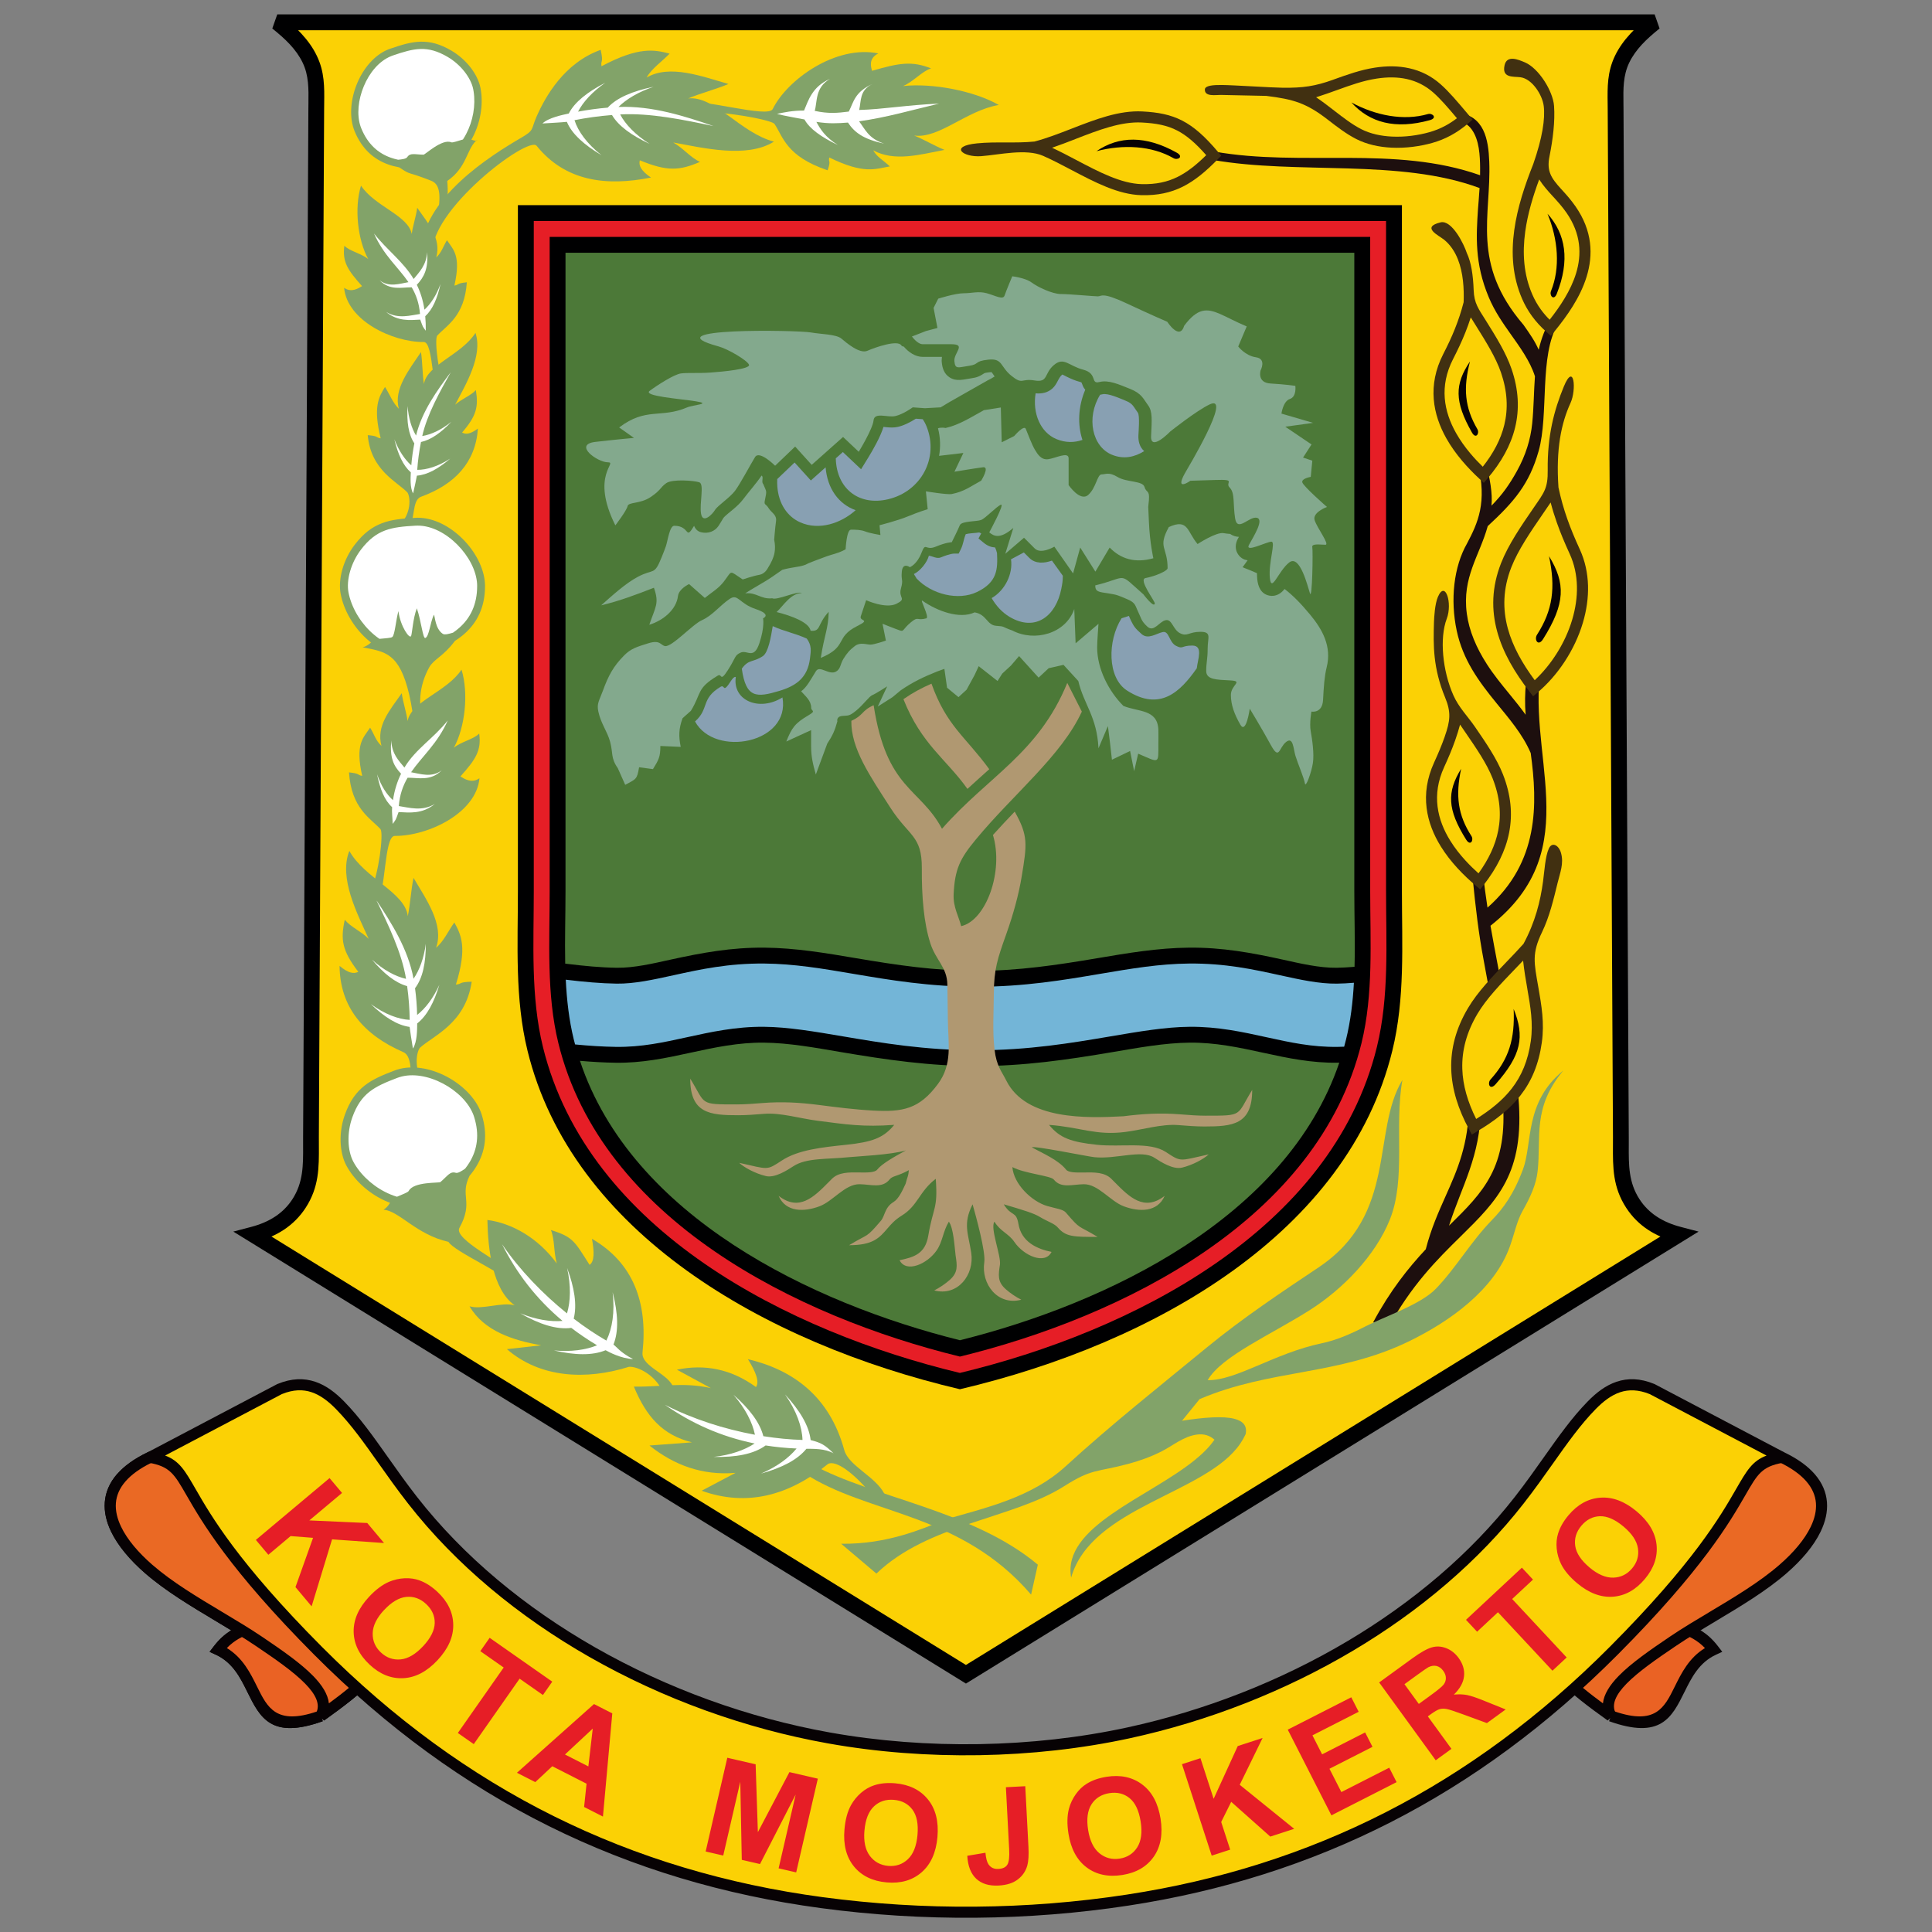 <?xml version="1.0" encoding="UTF-8"?>
<svg id="Layer_1" data-name="Layer 1" xmlns="http://www.w3.org/2000/svg" viewBox="0 0 950 950">
  <rect x="0" y="0" width="950" height="950" fill="#808080" stroke="none"/>
  <defs>
    <style>
      .cls-1 {
        fill: #82a369;
      }

      .cls-1, .cls-2, .cls-3, .cls-4, .cls-5, .cls-6, .cls-7, .cls-8, .cls-9, .cls-10, .cls-11, .cls-12, .cls-13, .cls-14, .cls-15 {
        fill-rule: evenodd;
      }

      .cls-2 {
        fill: #4c7938;
      }

      .cls-3 {
        fill: #fff;
      }

      .cls-4 {
        fill: #1d0f0e;
      }

      .cls-5 {
        fill: #b09871;
      }

      .cls-6 {
        fill: #000001;
      }

      .cls-7 {
        fill: #e61e26;
      }

      .cls-8 {
        fill: #413011;
      }

      .cls-9 {
        fill: #88a0b2;
      }

      .cls-10 {
        fill: #83a98d;
      }

      .cls-11 {
        fill: #070204;
      }

      .cls-12 {
        fill: #ea6224;
      }

      .cls-13 {
        fill: #fbd105;
      }

      .cls-14 {
        fill: #73b5d7;
      }

      .cls-15 {
        fill: #ea6924;
      }
    </style>
  </defs>
  <path class="cls-13" d="m474.96,10.97H136.3c6.47,5.2,12.46,10.77,16.03,18.22,3.84,8.01,3.21,15.87,3.17,24.45-.86,168.49-1.73,336.98-2.59,505.48-.06,11.89.93,22.2-5.92,32.71-5.13,7.87-12.86,12.67-22.51,15.21l350.48,216.22,350.49-216.22c-9.66-2.53-17.39-7.34-22.52-15.21-6.85-10.51-5.86-20.82-5.92-32.71-.86-168.49-1.73-336.98-2.59-505.48-.04-8.58-.67-16.44,3.16-24.45,3.57-7.45,9.56-13.02,16.03-18.22h-338.65Z"/>
  <path class="cls-6" d="m474.96,14.87H146.59c.56.56,1.12,1.14,1.66,1.73,3,3.24,5.62,6.81,7.58,10.92,3.78,7.89,3.68,15.28,3.58,23.18-.01,1-.03,2-.03,2.96l-2.59,505.48c0,1.4,0,2.79.01,4.16.06,10.78.11,20.44-6.55,30.66-2.87,4.4-6.46,7.94-10.67,10.73-1.91,1.26-3.95,2.37-6.11,3.33l341.49,210.67,341.49-210.67c-2.16-.96-4.2-2.07-6.11-3.33-4.21-2.79-7.8-6.33-10.67-10.73-6.66-10.22-6.61-19.88-6.55-30.66,0-1.37.02-2.76.01-4.16l-2.59-505.48c0-.96-.02-1.96-.03-2.96-.1-7.9-.2-15.29,3.57-23.18,1.97-4.11,4.58-7.67,7.58-10.92.54-.59,1.1-1.16,1.66-1.73h-328.36ZM136.3,7.07h677.31l2.44,6.94c-3.13,2.52-6.13,5.1-8.69,7.87-2.5,2.71-4.67,5.65-6.27,9-2.99,6.25-2.91,12.77-2.81,19.74.01.97.03,1.97.03,3.02l2.59,505.48c0,1.43,0,2.84,0,4.22-.05,9.55-.1,18.1,5.3,26.39,2.26,3.46,5.1,6.26,8.45,8.48,3.42,2.26,7.37,3.93,11.78,5.08l8.79,2.31-7.72,4.76-350.49,216.22-2.04,1.26-2.04-1.26-350.48-216.22-7.73-4.76,8.79-2.31c4.41-1.16,8.36-2.82,11.78-5.08,3.35-2.21,6.19-5.01,8.45-8.48,5.4-8.29,5.35-16.84,5.3-26.39,0-1.38-.02-2.79,0-4.22l2.59-505.48c0-1.05.02-2.04.03-3.02.09-6.97.18-13.49-2.81-19.74-1.6-3.35-3.77-6.29-6.27-9-2.56-2.77-5.56-5.35-8.69-7.87l2.44-6.94Z"/>
  <path class="cls-6" d="m472.01,683.12c-96.47-22.71-190.77-77.37-212.62-166.46-6.29-25.66-4.73-52.14-4.73-78.31V100.87h434.69v337.48c0,26.17,1.57,52.65-4.72,78.31-21.85,89.09-116.15,143.74-212.62,166.46Z"/>
  <path class="cls-7" d="m472.01,675.09c83.74-20.09,182.83-69.78,205.04-160.3,6.1-24.85,4.5-51.09,4.5-76.45V108.68h-419.08v329.67c0,25.36-1.59,51.6,4.5,76.45,22.2,90.51,121.3,140.21,205.04,160.3Z"/>
  <path class="cls-6" d="m472.01,667.06c80.04-19.57,176.17-67.32,197.46-154.12,5.91-24.1,4.28-49.96,4.28-74.59V116.48h-403.47v321.87c0,24.63-1.63,50.49,4.28,74.59,21.29,86.8,117.42,134.56,197.46,154.12Z"/>
  <path class="cls-2" d="m472.01,659.02c72.78-18.14,160.78-60.63,186.53-136.46h-.71c-12.81.18-24.37-2.2-36.76-4.92-12.03-2.64-23.64-5.06-36.04-4.95-12.42.11-25.46,2.53-37.7,4.6-22.6,3.84-43.98,6.93-67.03,6.93s-44.43-3.09-67.03-6.93c-12.24-2.08-25.28-4.49-37.7-4.6-12.4-.11-24.01,2.31-36.05,4.95-12.38,2.72-23.94,5.11-36.76,4.93-5.86-.08-11.73-.43-17.58-.94,25.35,76.42,113.75,119.18,186.83,137.39h0Zm194.04-183.63c.32-12.43-.11-24.94-.11-37.05V124.28h-387.87v314.06c0,11.6-.39,23.57-.15,35.49l1.22.15c7.98.98,16.13,1.78,24.17,1.89,8.54.11,17.93-2.13,26.25-3.96,15.81-3.47,30.04-6.07,46.36-5.93,15.23.14,30.08,2.65,45.05,5.19,19.96,3.39,38.96,6.22,59.3,6.22s39.34-2.84,59.3-6.22c14.97-2.54,29.83-5.05,45.06-5.19,16.33-.15,30.56,2.45,46.36,5.93,8.32,1.83,17.71,4.07,26.25,3.96,2.62-.04,5.24-.19,7.85-.4l.95-.08Z"/>
  <g>
    <path class="cls-10" d="m398.84,359v7.94c0,5.2.91,8.87,2.32,13.9,1.88-5.07,3.75-10.15,5.63-15.22,2.58-3.88,3.72-6.42,4.96-10.92,0,0-.66-2.32,2.32-2.65,2.98-.33,3.31.33,6.95-2.65,3.64-2.98,6.29-6.95,7.94-7.61,1.66-.66,7.28-4.3,7.28-4.3-1.54,3.31-3.09,6.62-4.63,9.93,2.43-1.54,4.85-3.09,7.28-4.63,1.32-1.1,2.65-2.2,3.97-3.31,5.83-4.04,11.27-6.63,17.87-9.27,1.21-.44,2.43-.88,3.64-1.32.44,3.09.88,6.18,1.32,9.27,1.87,1.54,3.75,3.09,5.62,4.63,1.32-1.21,2.65-2.43,3.97-3.64,1.32-2.43,2.65-4.85,3.97-7.28.66-1.43,1.32-2.86,1.99-4.3,3.09,2.43,6.18,4.85,9.27,7.28.77-1.21,1.54-2.43,2.32-3.64,1.43-1.32,2.87-2.65,4.3-3.97,1.32-1.54,2.65-3.09,3.97-4.63,3.2,3.53,6.4,7.06,9.6,10.59,1.66-1.54,3.31-3.09,4.96-4.63,2.43-.55,4.85-1.1,7.28-1.65,2.42,2.65,4.85,5.29,7.28,7.94,2.79,11.74,9.15,17.43,9.93,33.09,1.54-3.64,3.09-7.28,4.63-10.92.71,5.51,1.4,11.02,1.98,16.54,2.98-1.43,5.96-2.87,8.93-4.3.66,3.31,1.32,6.62,1.99,9.93.66-2.87,1.32-5.73,1.98-8.6,10.55,4.52,9.93,5.24,9.93-4.63,0-2.78.08-5.16,0-7.18-.43-10.15-9.84-8.65-17.2-11.68-7.26-7.26-12.9-18.27-12.9-28.79,0-2.98.66-11.58.66-11.58-3.75,3.2-7.5,6.4-11.25,9.59-.22-5.62-.44-11.25-.66-16.88-4.18,12.18-19.55,16.31-30.44,10.59-5.63-1.98-3.31-1.98-7.94-2.32-4.63-.33-4.67-5.61-10.63-6.61-7.39,3.48-18.43-.66-25.65-5.72-1.55-1.09,3.68,8.2,1.87,8.68-4.97,1.32-3.64-1.32-7.61,1.98-3.97,3.31-3.31,4.63-5.29,3.97-1.99-.66-8.6-3.31-8.6-3.31.55,2.76,1.1,5.51,1.66,8.27,0,0-5.63,1.99-7.61,1.99s-4.96-1.32-7.61.66c-2.65,1.99-3.97,3.64-5.63,6.29-1.66,2.65-1.32,4.96-3.64,6.29-3.5,2-7.96-3.27-9.91-.18-2.53,4.02-4.46,7.88-7.28,9.89,2.14,2.45,4.95,4.54,4.95,8.15,0,1.66,2.65,1.32-1.32,3.64-6.7,3.91-8.24,6.2-10.92,12.9,4.08-1.88,8.16-3.75,12.24-5.62Z"/>
    <path class="cls-10" d="m375.27,237.95c1.74,4.27,1.87,2.91.8,8.23-.45,2.27.51,1.43,1.88,3.7,1.36,2.27,4.09,3.18,3.64,6.37-.45,3.18-.91,9.1-.91,9.1.48,2.42.53,4.47.17,6.43-.46,2.51-1.6,4.87-3.36,7.68,0,0-1.36,2.73-4.09,3.19-2.73.45-8.19,2.27-8.19,2.27-7.02-4.52-4.87-4.65-9.36,1.15-2.55,3.29-5.57,4.98-9.29,7.95-2.58-2.27-5.15-4.55-7.73-6.82,0,0-5,2.27-5.46,5.91-.83,6.69-7.24,11.99-14.1,14.1,3.05-8.95,5-10.47,2.27-18.2-8.72,3.39-16.84,6.48-25.93,8.64,5.67-5.04,12.01-10.8,17.96-13.98,7.98-4.26,8.04-.4,11.73-9.55.9-2.22,1.73-4.3,2.15-5.58.91-2.73,1.82-10.01,4.1-10.01,7.74,0,5.4,7.14,9.4.57.12-.19.23-.37.35-.54.59,1.5,1.66,2.71,3.38,3.14,3.57.89,6.88-.49,8.6-3.06.85-1.28,1.6-2.58,2.39-3.89.73-1.06,3.96-3.53,5.08-4.5,1.6-1.38,3.27-2.9,4.55-4.59,2.93-3.91,6.43-7.75,9.18-11.81,1.18.65-.25,3.16.8,4.1Z"/>
    <path class="cls-9" d="m364.76,328.79c3.48-4.79,5.37-2.89,10.32-6.15,2.75-1.81,4.01-9.48,4.89-14.76,6.02,2.75,10.73,3.39,16.75,6.14,2.48,3.43,2.04,5.9,1.57,9.75-1.16,9.43-6.72,13.45-15.08,15.96-11.26,3.38-16.43,3.58-18.45-10.94Z"/>
    <path class="cls-10" d="m307.42,385.92c5.41-2.91,5.82-2.62,6.83-8.64,2.27.3,4.55.61,6.82.91,2.85-4.64,3.64-5.97,3.64-11.38,3.34.15,6.67.3,10.01.45-1.07-5.35-.97-8.93.91-14.1,1.36-1.21,2.73-2.43,4.09-3.64,5.37-8.73,2.58-10.92,13.2-17.29,2.27-1.36.91,3.64,5-2.73,4.09-6.37,3.18-7.28,6.37-8.64,3.19-1.36,6.37,3.64,9.1-4.55,2.73-8.19,1.82-12.28,1.82-12.28,0,0,4.55-1.82-3.64-4.55-8.19-2.73-8.65-7.74-12.74-5.01-2.45,1.64-4.57,3.69-6.72,5.61-2.15,1.92-4.34,3.72-6.93,4.86-4.64,2.03-14.87,13.41-18.2,12.74-2.27-.45-2.27-3.19-8.19-1.37-5.91,1.82-8.65,2.73-11.83,5.92-5.36,5.36-7.87,10.15-10.46,17.29-1.82,5-3.18,6.37-2.27,10.46,1.34,6.04,4.37,9.58,5.77,14.75,1.56,5.75.19,7.86,3.79,13.01,1.21,2.73,2.43,5.46,3.64,8.19Z"/>
    <path class="cls-9" d="m384.73,342.95c-11.31,7.08-24.58,1.56-22.94-9.99.04-.05-.7-.74-2.48,2.03-4.09,6.37-2.73,1.36-5,2.73-9.82,5.89-5.43,10.71-12.55,17.04,9.7,17.84,47.06,10.77,42.99-11.81Z"/>
    <path class="cls-10" d="m366.46,291.74c2.78-1.9,9.73-5.7,12.51-7.61,1.9-1.31,3.8-2.63,5.7-3.95,4.83-1.32,7.9-1.32,10.53-2.19,2.63-.88-.44,0,5.26-2.19,5.7-2.19,7.02-2.63,10.09-3.51,3.07-.88,5.26-2.19,5.26-2.19,0,0,.44-9.65,2.63-9.65s4.82,0,7.02.88c2.19.88,7.46,1.75,7.46,1.75-.15-1.61-.29-3.22-.44-4.82,0,0,8.77-2.19,14.03-4.38,5.26-2.19,9.65-3.51,9.65-3.51-.29-2.92-.59-5.85-.88-8.77,0,0,10.53,1.75,12.72,1.32,6.16-1.23,9.04-3.62,14.47-6.58,0,0,4.39-7.02.88-6.58s-14.03,2.19-14.03,2.19c1.46-3.07,2.92-6.14,4.38-9.21l-11.95,1.41c.79-4.35.67-8.95-.52-13.57,1.85-.59,3.7-.12,3.7-.12,6.79-1.51,12.82-5.48,18.86-8.77,2.78-.44,5.56-.88,8.33-1.32.15,5.7.29,11.4.44,17.11,2.05-1.02,4.09-2.05,6.14-3.07,0,0,4.82-5.7,5.7-3.51.88,2.19,3.07,7.9,4.39,10.09,1.32,2.19,3.07,5.26,6.58,4.82,3.51-.44,10.09-3.95,10.09-.44v13.16s5.7,8.33,9.65,4.82c3.95-3.51,4.39-10.09,6.58-10.09s3.51-1.32,7.9,1.32c4.39,2.63,12.28,1.76,13.16,4.83.88,3.07,2.63,1.31,2.19,6.58-.44,5.26-.44,0,0,10.53.44,10.53,2.19,17.98,2.19,17.98-9.15,2.55-16.08.29-21.49-5.26-2.34,3.95-4.68,7.89-7.02,11.84-2.49-3.95-4.97-7.9-7.46-11.84-1.17,4.24-2.34,8.48-3.51,12.72-3.07-4.39-6.14-8.77-9.21-13.16,0,0-6.58,3.95-9.65.88-3.07-3.07-5.26-5.26-5.26-5.26-3.07,2.63-6.14,5.26-9.21,7.9,1.32-4.24,2.63-8.48,3.95-12.72-6.29,5.43-9.3,4.28-11.84,2.19,0,0,7.89-14.47,5.7-13.59-2.19.88-7.45,6.58-9.65,7.46-2.19.88-9.65.44-10.53,2.63-.88,2.19-3.95,8.33-3.95,8.33,0,0-2.63,0-7.89,2.19-5.27,2.19-4.82-2.63-7.02,3.07-2.19,5.7-5.7,7.02-5.7,7.02,0,0-3.51-2.63-3.95,2.2-.44,4.82.88,3.51-.44,8.33-1.32,4.82,3.07,4.82-2.19,7.46-5.26,2.63-14.91-1.76-14.91-1.76,0,0-1.75,5.26-2.63,7.89-.88,2.63,5.26,1.32-1.75,4.82-11.13,5.57-4.46,10.08-17.93,15.65,1.81-11.55,3.71-14.16,3.9-22.67-5.83,6.37-3.68,9.82-8.89,9.33-.8-4.18-9.35-7.34-16.73-9.19,3.3-3.07,6.99-9.35,12.45-9.35-2.34-1.17-12.27,3.75-14.61,2.58-5.56.59-7.69-3.02-13.25-2.43Z"/>
    <path class="cls-9" d="m551.48,304.04c-6.94,10.96-7.07,29.23,2.69,35.5,16.33,10.48,26.24.56,34.32-10.95.43-4.3,3.32-11.16-2.22-11.16s-4.39,1.94-7.95.15c-3.57-1.78-3.37-7.5-6.58-6.79-3.21.71-7.19,3.84-10.4.98-3.21-2.85-3.77-3.71-5.2-6.56-.45-.91-.73-1.67-1.03-2.35l-3.65,1.17Z"/>
    <path class="cls-10" d="m562.12,292.11s5.35,7.13,5.71,4.64c.17-1.17-8.23-11.81-4.54-12.51,4.86-.92,10.84-3.53,10.84-4.85,0-10.55-5.02-9.96.61-20.24,9.63-4.37,8.95,2.32,14.13,8.36,0,0,9.27-6.06,12.84-5.35.85.17,1.96.28,3.17.38.61.44,1.31.79,2.1,1.05.76.25,1.5.37,2.22.4-.19.34-.36.64-.49.87-1.4,2.57-1.55,5.57.29,8.01,1.24,1.65,2.79,2.41,4.46,2.64-1.24,1.81-2.48,3.41-2.48,3.41,2.59,1.01,4.94,1.96,7.1,2.92,0,.98.04,1.97.13,2.94.37,3.68,1.82,7.3,5.96,8.1,2.55.5,4.89-.5,6.64-2.31.3-.3.58-.63.84-.96,4.13,3.17,7.96,7.08,12.47,12.51,6.08,7.32,10.82,15.66,8.23,26.01-1.07,4.28-1.43,9.27-1.78,16.05-.36,6.78-5.71,5.71-5.71,5.71,0,0-1.07,5.71-.36,9.63.71,3.93,1.78,11.06,1.07,15.69-.71,4.64-3.57,12.48-3.93,9.99-.36-2.49-3.57-9.99-4.64-13.55-1.07-3.57-1.07-9.63-4.64-6.78-3.57,2.85-3.21,9.27-7.49,1.43-4.28-7.85-10.34-17.83-10.34-17.83,0,0-1.78,12.84-4.64,7.85-2.85-4.99-4.64-9.63-4.64-14.62s6.42-6.78-.36-7.13c-6.78-.36-11.77-.36-11.77-4.64s.71-5.71.71-11.06,2.14-8.2-3.57-8.2-6.42,2.5-9.98.71c-3.57-1.78-3.93-7.13-7.13-6.42-3.21.71-5.71,6.06-8.92,3.21-3.21-2.86-3.21-4.64-4.64-7.49-1.43-2.85-1.07-4.28-5.35-6.06-4.28-1.78-4.64-2.14-9.27-2.85-4.64-.71-6.42-.71-6.42-3.92,16.65-4.09,10.81-6.95,23.54,4.28Z"/>
    <path class="cls-9" d="m522.61,283.11c-.02,2.59-.23,3.79-.75,6.44-2.62,13.28-12.57,21.29-25.31,13.85-3.98-2.33-6.94-5.82-8.94-9.3,6.58-3.82,10.56-11.9,9.52-19.08l6.31-3.38,2.71,2.71c2.95,2.95,7.34,2.69,11.1,1.3l5.36,7.45Z"/>
    <path class="cls-9" d="m450.72,284.48c7.32,7.74,20.46,11.07,29.73,6.59,9.96-4.81,10.19-11.18,9.8-19.1-.22-.95-.53-1.87-.94-2.77-1.97-.14-3.65-.71-5.69-2.38l-2.49-2.05,1.35-2.48c-.32-.17-.64-.33-.97-.48-2.28.36-5.09.38-6.64.85-1.09,2.58-1.18,4.91-2.41,7.39l-1.08,2.16h-2.35c-1.81.09-4.84,1.22-6.45,1.89-1.88.79-4.24-.68-5.84-.86-.82,3.29-4.31,7.58-7.37,9.02l1.35,2.21Z"/>
    <path class="cls-10" d="m485.67,187.02c-6.28,3.57-12.57,7.14-18.85,10.71-1.43.86-2.86,1.71-4.29,2.57-2.57.14-5.14.29-7.71.43-2-.14-4-.29-6-.43,0,0-4.71,3.43-8.57,4.29-3.85.86-10.28-2.14-10.71,2.14-.43,4.29-7.28,15.42-7.28,15.42-2.57-2.43-5.14-4.85-7.71-7.28-5.14,4.57-10.28,9.14-15.42,13.71-2.72-3-5.43-6-8.14-9-3.28,3.14-6.57,6.28-9.85,9.43,0,0-7.71-7.71-9.85-4.28-2.14,3.43-7.28,13.17-9.86,16.6-2.57,3.43-8.57,7.28-9.85,9.43-1.28,2.14-6,6.97-6.86,1.83-.86-5.14,1.71-14.57-.86-15.43-2.57-.86-13.28-1.71-16.28.43-3,2.14-2.57,3.43-7.71,6.86-5.14,3.43-10.86,2.31-11.29,4.45-.43,2.14-6,9.43-6,9.43-12.5-25,1.43-31.01-3.7-31.01s-17.21-8.76-6.07-10.04c11.14-1.28,18.92-1.95,18.92-1.95-2.43-1.71-4.85-3.43-7.28-5.14,13.26-10.08,20.59-4.36,33.42-9.86,3-1.29,12.43-1.71,4.29-3-8.14-1.28-26.14-2.57-22.71-5.14,3.43-2.57,12-8.14,15.42-8.57,3.43-.43,8.57,0,14.57-.43,6-.43,19.71-1.71,18.85-3.86-.86-2.14-10.28-7.71-15-9-34.01-9.27,38.94-8.03,45.41-6.86,4.71.86,12.43.86,15,3,2.57,2.14,9,7.71,12.85,6,3.86-1.71,15-5.57,16.71-2.57.17.29.56.45,1.13.51,2.35,2.77,5.7,5.08,9.37,5.08h9.41c-.06.44-.1.92-.12,1.46-.02.7-.03.47.04,1.21.27,2.95,1.19,5.67,3.8,7.38,3.39,2.23,6.89,1.02,10.5.51,3.04-.43,4.25-.97,6.72-2.58.62-.23,1.92-.36,2.53-.43.23-.02.62-.06.95-.06.43.54.92,1.35,1.26,1.81l.24.32c-1.21.77-2.36,1.43-3.42,1.92Z"/>
    <path class="cls-9" d="m382.18,235.56c-.06,1.26-.05,2.53.06,3.83.68,8.39,4.89,14.62,11.24,17.45,9.26,4.14,20.1.48,27.25-5.97-8.31-2.95-13.9-10.56-14.76-21.08l-7.26,6.47-3.63-4.01c-1.46-1.61-2.91-3.22-4.37-4.83-1.93,1.85-3.86,3.69-5.8,5.54l-2.72,2.6Z"/>
    <path class="cls-9" d="m410.97,225.35c.01.57.04,1.15.09,1.73,1.12,13.77,11.75,21.71,25.69,18.4,16.06-3.83,24.98-20.08,18.93-35.61-.54-1.39-1.21-2.63-1.96-3.74l-3.39-.24c-2.7,1.74-6.01,3.39-8.89,4.03-1.9.42-3.82.32-5.73.13-.32-.03-.8-.09-1.29-.15-1.47,4.89-5.29,11.53-7.5,15.12l-3.52,5.72-4.88-4.61c-1.36-1.28-2.72-2.57-4.07-3.85l-3.46,3.08Z"/>
    <path class="cls-10" d="m448.44,165.44c2.27-.89,4.55-1.77,6.83-2.65,1.9-.51,3.79-1.01,5.69-1.52-.63-3.29-1.26-6.57-1.9-9.86.76-1.51,1.52-3.03,2.28-4.55,0,0,8.34-2.66,12.52-2.66s7.21-1.14,11.38,0c4.17,1.14,7.96,3.41,8.72,1.14.76-2.28,3.79-9.48,3.79-9.48,0,0,6.45.76,9.48,3.03,3.03,2.27,10.24,5.69,14.41,5.69s16.31,1.14,18.2,1.14,1.9-2.27,14.03,3.41c12.14,5.69,20.1,9.1,20.1,9.1,0,0,6.07,9.48,8.34,1.9,6.59-8.71,11.04-8.62,17.73-5.7,3.51,1.53,7.63,3.84,12.99,6.08-1.39,3.29-2.78,6.57-4.17,9.86,0,0,3.41,4.55,8.72,5.31,5.31.76,2.28,6.45,2.28,6.45,0,0-1.9,6.07,4.93,6.45,6.83.38,12.14,1.14,12.14,1.14,0,0,.76,5.31-2.65,6.45-3.41,1.14-4.17,7.21-4.17,7.21,5.18,1.52,10.37,3.03,15.55,4.55-4.55.63-9.1,1.26-13.66,1.9,4.3,2.91,8.6,5.81,12.9,8.72-1.39,2.15-2.78,4.3-4.17,6.45,1.52.51,3.03,1.01,4.55,1.52-.25,2.65-.51,5.31-.76,7.97,0,0-4.55.76-4.17,2.65.38,1.9,12.13,12.14,12.13,12.14,0,0-7.21,2.65-6.07,6.45,1.14,3.79,7.59,12.14,5.31,12.14s-6.83-.76-6.45,1.14c.38,1.9,0,26.17-1.14,22.76-1.14-3.41-4.93-19.34-10.24-15.17-5.31,4.17-8.72,15.17-9.48,7.59-.76-7.59,3.03-17.83.76-17.83s-13.27,5.69-11,1.52c2.28-4.17,7.59-12.52,3.79-13.28-3.79-.76-9.48,7.21-10.62.38-1.14-6.83,0-12.52-2.65-15.17-2.65-2.65,3.79-4.17-7.21-3.79-11,.38-12.14.38-12.14.38,0,0-7.96,5.69-2.65-3.79,1-1.79,23.52-39.11,12.14-33.76-6.45,3.03-19.34,13.28-19.34,13.28,0,0-9.86,10.24-9.48,2.27.38-7.96.76-12.14-1.52-15.17-2.27-3.03-3.03-5.69-8.72-7.97-5.69-2.27-10.62-4.55-15.17-3.41-4.55,1.14-.76-4.17-7.97-6.07-7.21-1.9-9.48-6.45-14.41-2.28-4.93,4.17-2.65,8.72-9.48,7.59-6.83-1.14-5.69,2.28-11.38-2.27-5.69-4.55-4.17-8.72-11.38-7.97-7.21.76-4.17,2.28-9.48,3.03-5.31.76-6.83,1.9-7.21-2.27-.38-4.17,6.07-8.35-1.52-8.35h-14.03c-2.65,0-5.31-3.79-5.31-3.79Z"/>
    <path class="cls-9" d="m509.23,193.41c-1.6,9.78,2.33,19.26,10.28,22.52,4.52,1.86,8.78,1.75,12.75.39-2.45-7.37-2.17-16.31,1.38-24.69-1.15-1.25-1.19-2.15-1.88-3.61-.22-.1-.54-.19-.71-.23-2.35-.62-4.46-1.52-6.62-2.6-.47-.23-1.39-.75-2.07-1.03-.03.03-.07.06-.1.08-1.96,1.66-2.33,4.54-4.69,6.71-2.39,2.19-5.31,2.73-8.34,2.46Z"/>
    <path class="cls-9" d="m540.95,194.1c-6.96,11.27-3.91,25.52,5.79,29.5,5.8,2.38,11.12,1.18,15.89-1.78-2.21-1.88-2.99-4.79-2.85-7.76.08-1.68.74-9.78-.28-11.13-2.26-3.02-2.3-4.42-6.05-5.91-2.54-1.02-8.61-3.83-11.34-3.15-.39.1-.78.17-1.17.23Z"/>
  </g>
  <g>
    <path class="cls-12" d="m792.12,843.79c37.98,13.58,26.87-21.68,50.51-32.6-8.79-11.49-18.25-9.41-26.48-17.88-13.86,10.26-25.93,13-39.79,23.25,5.25,9.07,10.51,18.15,15.76,27.23Z"/>
    <path class="cls-11" d="m793.97,841.54c20.09,6.88,24.44-1.9,29.45-12.03,3.4-6.88,7.07-14.3,14.94-19.13-3.83-3.99-7.83-5.72-11.76-7.41-3.62-1.56-7.19-3.1-10.68-6.14-6.41,4.5-12.43,7.52-18.45,10.54-5.75,2.88-11.49,5.76-17.52,9.96l14.02,24.21h0Zm34.34-9.62c-6.25,12.63-11.64,23.54-37.1,14.43l.92-2.57-2.36,1.36-15.76-27.22-1.22-2.11,1.95-1.45c7.1-5.26,13.7-8.57,20.3-11.87,6.37-3.19,12.74-6.38,19.49-11.38l1.92-1.42,1.66,1.71c3.27,3.36,6.92,4.94,10.65,6.55,5.29,2.28,10.72,4.62,16.04,11.58l2.07,2.7-3.09,1.43c-8.34,3.85-12.05,11.36-15.46,18.26Z"/>
    <path class="cls-15" d="m876.16,716.58c30.25,14.53,21.29,36.9.67,54.87-15.49,13.5-37.34,24.19-54.27,35.63-19.18,12.97-36.57,25.29-30.44,36.71-18.46-13.21-33.55-25.08-41.19-46.21,31.64-29.85,63.28-59.7,94.93-89.56,10.1,2.85,20.21,5.71,30.31,8.56Z"/>
    <path class="cls-11" d="m877.34,714.13c6.68,3.21,11.58,6.81,14.96,10.69h0c3.78,4.34,5.68,9.01,6.05,13.86.36,4.75-.78,9.6-3.09,14.41-3.39,7.06-9.32,14.03-16.65,20.41h0c-10.09,8.8-22.77,16.38-35.08,23.74-6.74,4.02-13.36,7.99-19.45,12.1-9.48,6.4-18.51,12.65-24.29,18.57-5.13,5.26-7.64,10.19-5.28,14.58l-3.99,3.51c-9.33-6.67-17.81-13.02-25.02-20.45-7.29-7.52-13.18-16.08-17.15-27.05l-.61-1.68,1.3-1.23,94.93-89.55,1.12-1.06,1.48.42,30.31,8.56-.74,2.62,1.17-2.45h0Zm10.86,14.27c-2.88-3.3-7.12-6.42-12.97-9.26l-28.62-8.08-92.49,87.25c3.66,9.37,8.9,16.83,15.31,23.44,5.45,5.62,11.8,10.69,18.76,15.81.49-4.48,3.34-8.96,7.72-13.45,6.18-6.33,15.44-12.74,25.14-19.3,6.05-4.09,12.82-8.14,19.71-12.25,12.07-7.22,24.51-14.64,34.29-23.17h0c6.81-5.93,12.27-12.31,15.32-18.65,1.9-3.95,2.85-7.88,2.56-11.65-.28-3.68-1.77-7.28-4.73-10.68h0Z"/>
    <path class="cls-12" d="m157.79,843.79c-37.98,13.58-26.87-21.68-50.51-32.6,8.79-11.49,18.25-9.41,26.48-17.88,13.86,10.26,25.93,13,39.79,23.25-5.25,9.07-10.51,18.15-15.76,27.23Z"/>
    <path class="cls-11" d="m158.71,846.35c-25.46,9.11-30.86-1.8-37.1-14.43-3.41-6.9-7.13-14.41-15.46-18.26l-3.09-1.43,2.07-2.7c5.32-6.96,10.74-9.3,16.04-11.58,3.73-1.61,7.38-3.18,10.65-6.55l1.66-1.71,1.92,1.42c6.75,5,13.12,8.19,19.49,11.38,6.59,3.31,13.19,6.61,20.3,11.87l1.95,1.45-1.22,2.11-15.76,27.22-2.36-1.36.92,2.57h0Zm-32.22-16.84c5.01,10.13,9.36,18.91,29.45,12.03l14.02-24.21c-6.03-4.21-11.77-7.09-17.52-9.96-6.02-3.02-12.04-6.04-18.45-10.54-3.49,3.04-7.06,4.57-10.68,6.14-3.93,1.69-7.93,3.42-11.76,7.41,7.87,4.83,11.54,12.25,14.94,19.13Z"/>
    <path class="cls-15" d="m73.75,716.58c-30.25,14.53-21.29,36.9-.67,54.87,15.49,13.5,37.34,24.19,54.27,35.63,19.18,12.97,36.57,25.29,30.44,36.71,18.46-13.21,33.55-25.08,41.19-46.21-31.64-29.85-63.28-59.7-94.93-89.56-10.1,2.85-20.21,5.71-30.31,8.56Z"/>
    <path class="cls-11" d="m74.69,719.15c-5.85,2.84-10.1,5.96-12.97,9.26h0c-2.96,3.4-4.45,7-4.73,10.68-.29,3.77.66,7.7,2.56,11.65,3.05,6.34,8.51,12.72,15.32,18.66h0c9.79,8.52,22.22,15.95,34.29,23.17,6.88,4.11,13.66,8.16,19.71,12.25,9.71,6.56,18.97,12.97,25.14,19.3,4.38,4.49,7.23,8.97,7.72,13.45,6.96-5.12,13.31-10.18,18.76-15.81,6.41-6.61,11.65-14.06,15.31-23.44l-92.49-87.25-28.62,8.08h0Zm-17.08,5.67c3.38-3.88,8.28-7.48,14.96-10.69l1.17,2.45-.74-2.62,30.31-8.56,1.48-.42,1.12,1.06,94.93,89.55,1.3,1.23-.61,1.68c-3.97,10.97-9.86,19.53-17.15,27.05-7.2,7.43-15.69,13.78-25.02,20.45l-3.99-3.51c2.36-4.4-.15-9.32-5.28-14.58-5.78-5.93-14.81-12.17-24.29-18.57-6.09-4.11-12.71-8.07-19.45-12.1-12.31-7.36-25-14.94-35.08-23.73h0c-7.33-6.4-13.26-13.37-16.65-20.42-2.31-4.8-3.45-9.65-3.09-14.41.37-4.84,2.27-9.52,6.05-13.86h0Z"/>
    <path class="cls-12" d="m157.79,843.79c-37.98,13.58-26.87-21.68-50.51-32.6,8.79-11.49,18.25-9.41,26.48-17.88,13.86,10.26,25.93,13,39.79,23.25-5.25,9.07-10.51,18.15-15.76,27.23Z"/>
    <path class="cls-11" d="m158.71,846.35c-25.46,9.11-30.86-1.8-37.1-14.43-3.41-6.9-7.13-14.41-15.46-18.26l-3.09-1.43,2.07-2.7c5.32-6.96,10.74-9.3,16.04-11.58,3.73-1.61,7.38-3.18,10.65-6.55l1.66-1.71,1.92,1.42c6.75,5,13.12,8.19,19.49,11.38,6.59,3.31,13.19,6.61,20.3,11.87l1.95,1.45-1.22,2.11-15.76,27.22-2.36-1.36.92,2.57h0Zm-32.22-16.84c5.01,10.13,9.36,18.91,29.45,12.03l14.02-24.21c-6.03-4.21-11.77-7.09-17.52-9.96-6.02-3.02-12.04-6.04-18.45-10.54-3.49,3.04-7.06,4.57-10.68,6.14-3.93,1.69-7.93,3.42-11.76,7.41,7.87,4.83,11.54,12.25,14.94,19.13Z"/>
    <path class="cls-15" d="m73.75,716.58c-30.25,14.53-21.29,36.9-.67,54.87,15.49,13.5,37.34,24.19,54.27,35.63,19.18,12.97,36.57,25.29,30.44,36.71,18.46-13.21,33.55-25.08,41.19-46.21-31.64-29.85-63.28-59.7-94.93-89.56-10.1,2.85-20.21,5.71-30.31,8.56Z"/>
    <path class="cls-11" d="m74.69,719.15c-5.85,2.84-10.1,5.96-12.97,9.26h0c-2.96,3.4-4.45,7-4.73,10.68-.29,3.77.66,7.7,2.56,11.65,3.05,6.34,8.51,12.72,15.32,18.66h0c9.79,8.52,22.22,15.95,34.29,23.17,6.88,4.11,13.66,8.16,19.71,12.25,9.71,6.56,18.97,12.97,25.14,19.3,4.38,4.49,7.23,8.97,7.72,13.45,6.96-5.12,13.31-10.18,18.76-15.81,6.41-6.61,11.65-14.06,15.31-23.44l-92.49-87.25-28.62,8.08h0Zm-17.08,5.67c3.38-3.88,8.28-7.48,14.96-10.69l1.17,2.45-.74-2.62,30.31-8.56,1.48-.42,1.12,1.06,94.93,89.55,1.3,1.23-.61,1.68c-3.97,10.97-9.86,19.53-17.15,27.05-7.2,7.43-15.69,13.78-25.02,20.45l-3.99-3.51c2.36-4.4-.15-9.32-5.28-14.58-5.78-5.93-14.81-12.17-24.29-18.57-6.09-4.11-12.71-8.07-19.45-12.1-12.31-7.36-25-14.94-35.08-23.73h0c-7.33-6.4-13.26-13.37-16.65-20.42-2.31-4.8-3.45-9.65-3.09-14.41.37-4.84,2.27-9.52,6.05-13.86h0Z"/>
    <path class="cls-13" d="m404.09,935.55c-95.02-12.76-176.94-52.75-247.77-123.93-76.29-76.67-57.33-90.55-82.57-95.04,21.23-11.17,42.47-22.35,63.7-33.53,12.72-5.27,21.85-.17,29.77,7.93,12.42,12.7,21.68,28.8,35.65,46.7,47.68,61.07,126.12,102.81,204.72,116.88,47.53,8.5,100.25,7.71,147.37-2.5,74.28-16.1,146.95-56.59,192.06-114.38,13.97-17.9,23.23-34,35.65-46.7,7.92-8.1,17.05-13.2,29.77-7.93,21.23,11.18,42.47,22.35,63.7,33.53-25.24,4.49-6.28,18.37-82.57,95.04-68.65,68.99-147.71,108.68-239.02,122.67-49.43,7.58-100.92,7.92-150.48,1.26Z"/>
    <path class="cls-11" d="m403.73,938.26c-47.81-6.42-92.32-19.7-133.8-40.31-41.48-20.62-79.91-48.59-115.54-84.4-41.7-41.91-55.15-65.24-62.8-78.5-5.89-10.23-8.04-13.94-18.31-15.77l-.8-5.1,63.7-33.53.23-.11c7.03-2.91,13.12-2.94,18.59-1.11,5.34,1.79,9.94,5.33,14.18,9.66,7.83,8,14.35,17.23,21.53,27.38,4.41,6.24,9.08,12.84,14.31,19.55,23.05,29.52,53.39,54.5,87.48,73.97,35.77,20.43,75.66,34.77,115.58,41.91,23.66,4.23,48.61,6.15,73.52,5.72,24.74-.42,49.45-3.15,72.8-8.22,37.76-8.18,75.07-22.7,108.49-42.6,31.85-18.97,60.19-42.84,82-70.78,5.23-6.7,9.9-13.3,14.31-19.54,7.18-10.15,13.7-19.38,21.53-27.39,4.24-4.33,8.84-7.88,14.18-9.66,5.46-1.83,11.55-1.8,18.59,1.11l.23.11,63.7,33.53-.8,5.1c-10.28,1.83-12.42,5.54-18.31,15.77-7.65,13.27-21.1,36.6-62.8,78.5-34.54,34.71-71.7,62.05-111.7,82.47-40.02,20.43-82.89,33.94-128.84,40.98-24.71,3.79-49.99,5.78-75.33,5.99-25.47.21-50.95-1.37-75.92-4.73h0Zm-131.39-45.2c40.95,20.36,84.9,33.46,132.11,39.8,24.75,3.32,49.97,4.9,75.15,4.68,24.99-.21,50.01-2.18,74.56-5.94,45.36-6.95,87.68-20.29,127.17-40.45,39.51-20.17,76.21-47.17,110.31-81.44,41.23-41.43,54.44-64.35,61.94-77.37,5.35-9.28,8.03-13.94,15.07-16.61l-57.39-30.2c-5.63-2.3-10.42-2.34-14.65-.93-4.38,1.47-8.31,4.53-12,8.3-7.52,7.69-13.93,16.75-20.98,26.72-4.39,6.21-9.04,12.78-14.48,19.75-22.23,28.48-51.09,52.79-83.52,72.11-33.96,20.22-71.83,34.97-110.11,43.26-23.65,5.13-48.72,7.89-73.87,8.32-25.25.43-50.56-1.51-74.57-5.81-40.53-7.25-81.01-21.8-117.31-42.53-34.68-19.8-65.57-45.25-89.08-75.36-5.45-6.98-10.09-13.54-14.49-19.76-7.05-9.97-13.46-19.03-20.97-26.72-3.69-3.77-7.61-6.83-12-8.3-4.23-1.42-9.02-1.37-14.65.93l-57.39,30.2c7.04,2.67,9.72,7.33,15.07,16.61,7.51,13.03,20.72,35.94,61.94,77.37,35.2,35.38,73.15,62.99,114.09,83.35Z"/>
    <path class="cls-7" d="m125.82,757.2l36.23-30.4,6.14,7.31-16.09,13.5,28.49,1.28,8.25,9.84-25.56-1.8-10.05,32.94-7.94-9.46,8.65-24.23-11.04-.86-10.95,9.19-6.14-7.31h0Zm55.62,28.01c-5.13,5.5-7.65,11.24-7.54,17.21.12,5.96,2.74,11.35,7.89,16.15,5.07,4.73,10.6,6.94,16.58,6.62,5.98-.32,11.57-3.27,16.79-8.86,5.25-5.63,7.82-11.46,7.71-17.47-.11-6.02-2.71-11.4-7.81-16.15-2.82-2.63-5.72-4.49-8.74-5.59-2.25-.83-4.71-1.18-7.37-1.06-2.67.13-5.22.72-7.65,1.74-3.29,1.41-6.56,3.88-9.85,7.4h0Zm7.41,6.47c-3.65,3.92-5.51,7.74-5.59,11.44-.08,3.71,1.28,6.86,4.07,9.46,2.78,2.59,6,3.72,9.66,3.38,3.65-.35,7.34-2.52,11.09-6.53,3.69-3.96,5.58-7.73,5.68-11.3.08-3.57-1.33-6.7-4.2-9.38-2.88-2.69-6.13-3.86-9.73-3.53-3.6.34-7.25,2.48-10.97,6.47h0Zm36.28,60.46l22.54-32.19-11.49-8.05,4.59-6.56,30.79,21.56-4.59,6.56-11.47-8.03-22.54,32.19-7.83-5.48h0Zm71.35,41.1l4.6-50.74-9-4.58-37.89,33.78,9.03,4.6,8.35-7.81,16.85,8.58-1.2,11.45,9.26,4.72h0Zm-7.17-24.66l-11.5-5.86,13.66-12.74-2.16,18.6h0Zm57.68,41.82l10.64-46.08,13.93,3.22,1.1,33.37,15.52-29.53,13.96,3.22-10.64,46.09-8.64-1.99,8.38-36.28-17.53,34.17-8.96-2.07-.74-38.39-8.38,36.28-8.64-1.99h0Zm68.25-10.86c.42-4.81,1.49-8.77,3.21-11.9,1.28-2.3,2.93-4.33,4.95-6.08,2.02-1.74,4.17-2.97,6.46-3.7,3.05-.99,6.48-1.31,10.32-.98,6.94.61,12.31,3.24,16.1,7.92,3.79,4.67,5.35,10.84,4.68,18.51-.67,7.61-3.26,13.38-7.77,17.32-4.51,3.93-10.23,5.59-17.14,4.99-7.01-.61-12.4-3.24-16.16-7.87-3.76-4.64-5.31-10.71-4.65-18.2h0Zm9.82.54c-.46,5.33.42,9.49,2.64,12.46,2.23,2.97,5.23,4.61,9.03,4.95,3.78.33,7.02-.75,9.7-3.29,2.66-2.52,4.24-6.5,4.72-11.97.47-5.4-.36-9.53-2.48-12.4-2.14-2.86-5.17-4.47-9.09-4.81-3.93-.34-7.21.73-9.84,3.21-2.63,2.48-4.19,6.42-4.67,11.85h0Zm69.57-21.27l9.51-.5,1.57,29.9c.21,3.91.01,6.94-.56,9.07-.78,2.8-2.33,5.09-4.68,6.88-2.34,1.8-5.5,2.79-9.47,3-4.66.24-8.31-.87-10.97-3.35-2.64-2.48-4.12-6.24-4.4-11.28l8.93-1.5c.25,2.7.75,4.59,1.49,5.68,1.12,1.64,2.74,2.41,4.84,2.29,2.12-.11,3.6-.79,4.41-2.06.82-1.26,1.13-3.8.92-7.62l-1.6-30.51h0Zm30.76,22.88c-.75-4.76-.68-8.87.23-12.32.69-2.54,1.8-4.91,3.34-7.09,1.54-2.17,3.33-3.9,5.37-5.16,2.72-1.7,5.97-2.84,9.78-3.44,6.88-1.09,12.73.17,17.54,3.79,4.81,3.61,7.82,9.22,9.02,16.82,1.19,7.55.07,13.77-3.35,18.68-3.43,4.9-8.57,7.9-15.43,8.99-6.95,1.1-12.81-.15-17.58-3.73-4.77-3.59-7.74-9.11-8.92-16.54h0Zm9.66-1.85c.84,5.29,2.7,9.11,5.57,11.45,2.88,2.34,6.19,3.21,9.96,2.62,3.75-.59,6.63-2.43,8.61-5.53,1.97-3.09,2.54-7.34,1.68-12.76-.85-5.35-2.65-9.16-5.41-11.43-2.77-2.26-6.1-3.08-9.98-2.47-3.89.62-6.82,2.45-8.77,5.49-1.95,3.04-2.51,7.24-1.66,12.63h0Zm60.77,12.62l-14.62-44.98,9.08-2.95,6.49,19.97,11.86-25.94,12.21-3.97-11.24,23.02,26.78,21.66-11.75,3.82-19.22-17.1-4.93,9.91,4.42,13.6-9.08,2.95h0Zm58.86-19.82l32.05-16.33-3.62-7.1-23.54,11.99-5.85-11.47,21.16-10.78-3.62-7.09-21.15,10.78-4.76-9.34,22.73-11.59-3.63-7.13-31.24,15.92,21.47,42.14h0Zm51.28-27.09l-27.8-38.26,16.27-11.82c4.09-2.97,7.31-4.78,9.66-5.44,2.35-.66,4.73-.52,7.11.43,2.4.95,4.4,2.56,6.05,4.82,2.08,2.87,2.97,5.86,2.64,8.96-.33,3.09-2,6.11-5.01,9.03,2.39-.23,4.54-.17,6.48.21,1.94.38,4.9,1.38,8.91,3.02l10.1,4.07-9.24,6.71-11.64-4.27c-4.15-1.53-6.86-2.42-8.16-2.66-1.29-.24-2.45-.2-3.48.09-1.03.31-2.42,1.11-4.2,2.4l-1.56,1.13,11.61,15.97-7.73,5.62h0Zm-8.31-27.7l5.71-4.15c3.7-2.69,5.91-4.53,6.61-5.51.69-.98,1.02-2.04.99-3.19-.04-1.14-.46-2.29-1.3-3.44-.94-1.29-2.04-2.07-3.3-2.37-1.26-.29-2.6-.09-4.01.61-.68.37-2.59,1.69-5.73,3.97l-6.02,4.37,7.05,9.7h0Zm65.72-16.33l6.99-6.52-26.8-28.74,10.24-9.55-5.46-5.86-27.49,25.64,5.46,5.85,10.26-9.57,26.8,28.74h0Zm12.14-43.02c-3.69-3.1-6.33-6.25-7.91-9.45-1.15-2.37-1.87-4.89-2.14-7.54-.26-2.65-.04-5.12.67-7.42.94-3.07,2.64-6.06,5.12-9.01,4.48-5.34,9.72-8.22,15.72-8.65,6-.43,11.95,1.83,17.85,6.78,5.85,4.91,9.09,10.34,9.73,16.3.63,5.95-1.28,11.59-5.74,16.9-4.53,5.39-9.76,8.29-15.71,8.72-5.96.42-11.82-1.8-17.58-6.63h0Zm6.08-7.74c4.1,3.44,8.01,5.1,11.72,4.99,3.71-.12,6.78-1.64,9.23-4.56,2.44-2.91,3.41-6.18,2.87-9.83-.54-3.63-2.9-7.2-7.1-10.73-4.15-3.48-8.01-5.17-11.58-5.08-3.57.11-6.62,1.67-9.15,4.68-2.53,3.02-3.53,6.32-3.02,9.9.52,3.57,2.86,7.11,7.03,10.62Z"/>
  </g>
  <g>
    <path class="cls-1" d="m311.7,681.82c13.41.26,23.88-2.37,37.81.73-5.56-3.02-11.11-6.04-16.67-9.05,13.65-2.84,26.66-.36,38.89,8.54,1.85-2.63-.18-7.63-3.97-13.71,21.97,5.19,40.13,18.13,47.38,44.69,2.11,7.73,15.26,12.96,19.65,21.38,2.15,4.12-5.34,1.54-7.03-.48-7.66-9.18-16.61-16.16-20.58-14.09-19.07,15.39-39.58,21.26-62.17,13.2,5.56-2.93,11.11-5.87,16.67-8.8-16.36,1.38-30.21-3.79-42.33-13.45,6.97-.52,13.93-1.03,20.9-1.55-14.55-3.62-22.47-12.72-28.55-27.38Z"/>
    <path class="cls-3" d="m327,690.8c12.94,8.99,27.32,15.58,44.06,18.99-4.94,3.25-11.77,5.67-20.08,6.6,10.88.25,19.6-1.35,25.49-5.63,4.87.77,9.94,1.28,15.22,1.5-3.78,4.61-9.67,8.98-17.48,12.33,10.15-2.81,17.85-6.7,22.32-12.2,3.36.04,9.12-.17,13.34,2.24-4.35-4.23-6.03-5.16-11.26-6.52-.81-7.12-5.34-14.59-12.59-22.44,5.63,8.04,8.37,15.9,8.59,22.38-6.12-.18-12.61-.8-19.26-1.85-1.72-6.78-6.91-13.53-14.69-20.37,5.87,6.77,9.33,13.63,10.56,19.66-14.94-2.75-30.47-7.67-44.23-14.71Z"/>
    <path class="cls-1" d="m239.66,599.88c11.95,1.56,24.9,8.75,34.12,21.39-1.66-6.19-.92-11.43-2.87-16.44,11.03,3.44,11.66,5.65,18.99,17.12,2.42-1.6,2.36-6.46,1.18-12.8,20.22,11.73,27.51,31.22,24.86,55.86-.77,7.17,13.53,10.49,15.37,17.88,1.02,4.07-3.87,5.72-4.61,3.47-3.4-10.21-13.48-14.68-17.49-14.26-21.04,6.64-43.66,5.48-59.95-8.7,5.62-.63,11.24-1.26,16.86-1.9-13.83-2.38-28.24-7.09-35.23-19.17,6.01,1.85,16.19-2.3,22.2-.45-11-7.82-13.15-27.73-13.43-42.02Z"/>
    <path class="cls-3" d="m246.89,611.86c7.1,14.07,16.63,26.7,29.73,37.66-5.89.51-13.04-.61-20.81-3.74,9.45,5.4,17.88,8.13,25.1,7.17,3.92,2.99,8.14,5.85,12.68,8.56-5.52,2.26-12.78,3.3-21.24,2.53,10.26,2.35,18.89,2.6,25.44-.11,1.42.79,7.51,4.11,13.5,4.36-6.45-3.34-8.1-6.06-9.64-7.14,2.67-6.65,2.24-15.37-.4-25.72,1.13,9.75-.2,17.96-3.09,23.77-5.3-3.07-10.72-6.7-16.06-10.79,1.71-6.79.35-15.19-3.24-24.9,1.94,8.74,1.72,16.42-.06,22.32-11.84-9.53-23.16-21.23-31.91-33.97Z"/>
    <path class="cls-1" d="m507.01,784.09c1.3-5.77,2.01-8.94,3.31-14.71-31.84-26.72-80.72-32.78-110.71-49.13-1.41,1.36-2.82,2.72-4.23,4.08,31.11,20.6,76.79,19.13,111.63,59.77Z"/>
    <g>
      <g>
        <path class="cls-1" d="m491.12,51.62c-12.25-7.02-32.77-10.86-47.09-9.3,5.16-2.17,9.22-7.24,13.79-8.69-9.42-3.77-15.74-2.67-29.03,1.19-.51-1.96-1.86-6.07,3.1-8.55-20.84-4.28-44.77,12.81-51.94,27.36-2.29,4.66-35.23-5.5-41.3-2.84-3.34,1.46,2.3,4.45,4.51,4.33,11.23-.64,35.3,3.56,37.61,5.73,4.33,6.35,5.65,15.95,26.19,22.89,1.83-5.31.19-3.7.83-6.3,17.17,8.39,22.52,5.61,29.76,4.38-3.22-3.07-6.2-4.43-8.17-7.89,10.53,5.65,22.56,2.16,35.06-.23-5.12-2.06-9.81-4.99-14.93-7.05,12.28,1.64,25.56-12.29,41.61-15.04Z"/>
        <path class="cls-3" d="m461.71,50.96c-13.44,3.18-25.9,6.83-39.3,8.69,2.91,3.69,4.49,8.43,12.32,10.97-10.49-2.22-14.71-5.71-17.78-10.35-5.14.38-9.14.65-15.52-.34,2.06,3.84,4.48,7.53,10.54,11.37-8.2-3.91-13.94-8.03-16.4-12.56-2.86-.58-10.32-1.82-13.51-2.74,3.55-.76,7.61-1.66,13.3-1.63,2.08-4.85,3.97-11.78,12.75-15.57-7.43,4.3-6.15,11.19-7.5,15.72,6.82,1.47,11.14,1.06,16.76.34,2.38-4.61,2.85-9.67,11.73-13.59-6.67,3.1-5.55,8.54-6.64,12.8,11.51-.29,23.69-2.47,39.26-3.12Z"/>
      </g>
      <g>
        <path class="cls-1" d="m380.54,69.66c-13.27,8.31-34.74,3.1-49.51.39,5.21,3.03,8.53,7.47,13.17,9.55-10.08,4.31-16.05,4.82-29.59-.78-.68,2.47.51,5.09,5.48,8.49-22,4.39-42.09,1.89-56.24-15.64-4.12-5.1-53.51,32.24-51.18,53.69-3.37-2.03-7.72-2.09-5.73-1.08.66-26.74,34.21-47.73,49.6-56.7,6.25-3.64,4.55-3.94,7.23-10.09,4.4-10.11,13.81-26.65,31.6-32.98,1.51,6.85-.08,4.73.39,8.06,18.5-9.81,26.05-8.13,33.5-6.2-3.58,3.74-8.99,7.45-11.29,11.75,11.38-6.66,27.39-.49,40.22,3.18-5.48,2.36-14.33,4.74-19.81,7.1,12.91-1.47,25.68,16.94,42.17,21.24Z"/>
        <path class="cls-3" d="m350.89,62c-14.2-4.89-30.35-10.08-46.79-9.4,3.85-3.82,9.67-7.34,17.22-9.92-10.23,2.12-18,5.34-22.5,10.25-4.73.39-9.59,1.04-14.58,1.97,2.45-4.73,6.93-9.71,13.44-14.24-8.83,4.56-15.11,9.52-18,15.16-3.15.69-9.97,2.05-12.95,4.9,5.6-.37,8.36-.45,12.01-.81,2.43,5.89,8.41,11.28,17.03,16.41-7.15-5.65-11.55-11.75-13.28-17.22,5.76-1.16,11.97-2.02,18.43-2.54,3.2,5.41,9.64,10.04,18.51,14.2-7.07-4.51-11.91-9.61-14.48-14.48,14.61-.85,31.43,2.67,45.94,5.72Z"/>
      </g>
    </g>
    <g>
      <path class="cls-1" d="m171.77,418.42c-5.3,13.39,3.98,30.94,9.52,43.22-3.93-3.88-8.84-5.8-11.76-9.38-2.11,9.73-1.4,15.04,6.65,25.6-2.22,1.13-4.96.67-9.21-2.91.19,20.13,11.69,33.87,31.27,42.36,5.7,2.47,2.11,14.59,6.86,19.11,2.61,2.49,5.93-.46,4.56-1.98-6.2-6.89-5.26-16.34-3.24-19.16,6.52-6.06,22.45-11.78,25.53-32.56-6.85.19-4.5,1.11-7.78,1.42,5.69-18.26,2.57-24.48-.76-30.54-2.86,3.94-5.33,9.47-8.98,12.41,4.1-11.37-5-23.97-11.08-34.34-1.17,5.29-1.67,13.53-2.84,18.82-1.18-11.56-21.32-18.66-28.73-32.08Z"/>
      <path class="cls-3" d="m185.01,442.57c7.52,11.3,15.7,24.23,18.33,38.7,2.89-4.19,5.09-10.03,6.04-17.18.02,9.37-1.51,16.85-5.3,21.84.58,4.21.92,8.58,1.03,13.14,4.04-3.17,7.9-8.17,10.93-14.83-2.6,8.69-6.09,15.25-10.9,19-.03,2.89.03,9.13-2.1,12.35-.77-4.96-1.23-7.38-1.62-10.64-6.12-.83-12.46-4.86-19.09-11.24,6.83,4.99,13.54,7.49,19.12,7.79-.05-5.27-.46-10.87-1.25-16.61-5.81-1.6-11.52-6.19-17.28-13.01,5.72,5.17,11.57,8.27,16.74,9.44-2.1-12.92-8.83-26.79-14.65-38.77Z"/>
    </g>
    <path class="cls-1" d="m226.94,329.28c3.6,11.71,1.73,28.37-3.79,38.41,3.59-3.02,9.77-4.15,12.48-7,1.14,8.39-1.7,12.68-9.24,21.1,1.81,1.11,5.53,3.64,9.37.88-1.51,17.06-25.17,28.46-41.66,28.37-5.28-.03-4.29,28.2-8.62,31.71-2.38,1.93-3.8-3.37-3.06-4.96,3.76-8.09,6.24-27.52,4.72-30.04-5.13-5.58-14.32-10.13-15.54-27.96,5.8.62,3.75,1.24,6.5,1.73-3.6-15.87.66-18.8,3.89-23.72,2.16,3.53,2.69,6.25,5.59,9-2.71-9.92,4.11-17.55,9.96-25.94.63,4.56,2.25,9.14,2.88,13.7,1.77-9.73,19.33-14.4,26.52-25.29Z"/>
    <path class="cls-3" d="m220.14,354.28c-6.9,8.79-15.71,13.88-21.28,23.14-2.87-3.53-6.13-6.59-6.49-13.35-.7,8.61,1.06,12.38,4.84,16.39-1.81,3.67-3.2,7.9-3.98,13-3.26-2.96-5.7-6.83-7.84-12.75,1.62,7.54,3.59,12.68,7.42,16.18-.22,2.34.23,5.52.27,8.23,1.74-2.35,1.36-1.57,2.91-5.81,5.41.26,11.66,1.07,17.87-4.03-6.34,3.91-12.87,1.76-17.76,1.07.43-5.61,2.05-10.02,4.32-13.93,5.25-.05,11.36,1.84,16.79-3.65-4.93,3.8-10.52,1.73-15.07.95,5.37-7.82,13.04-14.13,18.01-25.44Z"/>
    <path class="cls-1" d="m177.51,91.3c-3.38,11.01-1.63,26.67,3.56,36.12-3.38-2.84-9.18-3.9-11.74-6.58-1.07,7.89,1.6,11.92,8.69,19.84-1.7,1.04-5.2,3.42-8.81.83,1.42,16.04,23.67,26.76,39.17,26.67,4.96-.03,4.04,26.51,8.11,29.82,2.24,1.82,3.57-3.17,2.88-4.66-3.53-7.61-5.87-25.87-4.43-28.25,4.82-5.25,13.47-9.53,14.61-26.29-5.45.58-3.52,1.17-6.12,1.63,3.39-14.92-.61-17.68-3.65-22.31-2.04,3.32-2.53,5.88-5.26,8.46,2.55-9.33-3.86-16.5-9.36-24.39-.59,4.29-2.11,8.59-2.71,12.88-1.67-9.15-18.18-13.54-24.93-23.77Z"/>
    <path class="cls-3" d="m183.9,114.81c6.49,8.26,14.26,13.67,19.5,22.38,2.7-3.32,6.28-6.82,6.62-13.18.66,8.1-1.51,12.27-5.06,16.03,1.7,3.45,3.01,7.43,3.75,12.23,3.06-2.78,5.87-7.04,7.88-12.61-1.52,7.09-3.89,12.54-7.49,15.84.2,2.2.29,4.57.26,7.12-1.64-2.21-1.27-1.48-2.73-5.46-5.09.25-10.97,1-16.81-3.79,5.96,3.68,12.1,1.65,16.7,1.01-.41-5.27-1.93-9.42-4.07-13.1-4.94-.05-10.68,1.73-15.78-3.43,4.64,3.57,9.89,1.62,14.17.89-5.05-7.35-12.27-13.29-16.93-23.92Z"/>
    <path class="cls-1" d="m233.8,163.69c3.73,11.34-4.81,25.42-10,35.31,3.45-3.02,7.6-4.36,10.2-7.19,1.27,8.16.42,12.52-6.77,20.87,1.78,1.05,4.08.8,7.77-1.95-1.15,16.65-11.34,27.47-27.96,33.53-4.84,1.77-2.46,11.98-6.62,15.49-2.29,1.93-4.89-.68-3.68-1.87,5.47-5.4,5.16-13.27,3.62-15.7-5.1-5.34-18.01-10.86-19.54-28.21,5.66.49,3.67,1.13,6.37,1.56-3.81-15.4-.93-20.39,2.13-25.25,2.18,3.4,3.95,8.1,6.83,10.72-2.83-9.61,5.32-19.6,10.86-27.88.7,4.44.72,11.28,1.42,15.72,1.54-9.52,18.56-14.4,25.36-25.15Z"/>
    <path class="cls-3" d="m221.66,183.03c-6.78,8.99-14.19,19.29-17.08,31.14-2.18-3.61-3.72-8.55-4.16-14.51-.48,7.76.43,14.02,3.32,18.34-.68,3.46-1.19,7.06-1.5,10.82-3.18-2.82-6.14-7.15-8.32-12.81,1.73,7.32,4.29,12.92,8.09,16.27-.12,2.4-.47,7.56,1.13,10.33.88-4.07,1.38-6.05,1.87-8.73,5.11-.38,10.56-3.41,16.36-8.36-5.9,3.8-11.58,5.54-16.21,5.51.3-4.36.91-8.98,1.85-13.69,4.89-1.04,9.84-4.56,14.94-9.92-4.99,4-9.98,6.28-14.32,6.99,2.37-10.59,8.62-21.75,14.03-31.38Z"/>
    <g>
      <path class="cls-3" d="m204.33,256.54c15.59-.86,32.23,16.88,32.23,31.62,0,19.69-14.7,28.17-30.95,32.01-16.64,3.93-33.09-12.41-36.18-28.5-1.22-6.35,1.02-15.41,6.5-22.6,8.14-10.68,16.06-11.85,28.39-12.53Z"/>
      <path class="cls-1" d="m182.45,315.94c-3.17,2.76-4.89,2.22-3.76,2.44,10.69,2.07,17.71,2.67,22.53,23.18,1.32,5.61,2.21,12.28,2.93,17.94.11.87,5.98-.82,5.77-1.21-5.41-10.08-3.62-21.7,1.18-30.22,2.28-4.04,6.85-5.2,12.62-12.95,1.69-1.06,3.28-2.24,4.74-3.54,6.11-5.42,10.04-12.93,10.04-23.4,0-.34-.01-.75-.04-1.21-.41-7.56-4.7-15.67-10.83-21.85-6.16-6.21-14.24-10.54-22.22-10.54-.34,0-.74.01-1.2.04h0c-6.34.35-11.56.83-16.34,2.63-4.88,1.84-9.17,5-13.49,10.66-2.82,3.7-4.83,7.86-6,11.93-1.25,4.36-1.56,8.66-.87,12.22.09.47.19.93.29,1.36,1.9,8.07,6.92,16.07,13.55,21.65.36.3.72.59,1.09.88h0Zm40.29-4.84c-2,.59-4.12,1.19-5.03.56-3.76-2.57-3.75-8.5-4.36-9.42-1.93,4.23-2.32,10.66-4.2,11.47-1.21.52-2.09-8.65-4.19-14.6-1.9,5.01-2.26,12-2.79,13.56-.66,1.91-5.31-4.62-6.27-12.19-1.28,4.81-1.73,11.47-2.94,12.69-.61.61-3.79.66-6.36.97-.94-.64-1.85-1.33-2.72-2.07-6-5.05-10.54-12.27-12.26-19.56-.1-.43-.19-.83-.26-1.21-.57-2.96-.3-6.63.8-10.42,1.05-3.63,2.83-7.34,5.34-10.63,3.83-5.02,7.57-7.79,11.77-9.38,4.29-1.62,9.19-2.06,15.18-2.39h0c.27-.01.6-.02.99-.02,6.89,0,13.98,3.86,19.46,9.38,5.51,5.55,9.34,12.72,9.7,19.32.01.28.02.61.02,1,0,9.22-3.42,15.79-8.72,20.49-.99.88-2.04,1.69-3.16,2.45Z"/>
    </g>
    <g>
      <path class="cls-3" d="m194.7,528.2c14.6-5.53,35.83,6.34,40.28,20.4,5.95,18.77-5.49,31.3-19.82,39.86-14.67,8.78-35.29-1.82-43.1-16.22-3.08-5.68-3.69-15-.63-23.51,4.54-12.65,11.73-16.16,23.27-20.53Z"/>
      <path class="cls-1" d="m191.8,591.43c-2.19,3.59-3.99,3.35-2.84,3.46,7.27.66,16.01,12.29,31.55,15.75,2.95,4.95,29.21,16.19,31.61,21.36.37.8,2.66-3.82,2.34-4.14-6.89-6.7-31.6-18.54-28.56-24.08,7.17-13.08-.01-15.46,4.99-25.62,1.29-1.52,2.45-3.12,3.45-4.81,4.19-7.01,5.66-15.36,2.5-25.34-.1-.33-.24-.71-.4-1.14-2.68-7.08-9.21-13.51-16.93-17.55-7.75-4.06-16.76-5.74-24.37-3.33-.33.1-.7.24-1.13.4h0c-5.94,2.25-10.77,4.29-14.78,7.45-4.09,3.23-7.23,7.54-9.64,14.24-1.57,4.38-2.23,8.95-2.11,13.19.12,4.53,1.13,8.72,2.86,11.91.23.43.46.83.69,1.21,4.26,7.12,11.46,13.23,19.46,16.54.43.18.87.35,1.3.51h0Zm36.94-16.79c-1.73,1.17-3.57,2.37-4.63,2.05-2.81-.85-3.91,1.4-7.53,4.54-.67.58-13.19-.3-15.61,4.38-.4.77-3.41,1.78-5.77,2.85-1.08-.32-2.16-.71-3.22-1.15-7.24-3-13.75-8.52-17.6-14.94-.22-.38-.43-.74-.61-1.08-1.44-2.65-2.29-6.23-2.39-10.17-.1-3.78.48-7.86,1.88-11.75,2.13-5.94,4.86-9.72,8.38-12.5,3.6-2.84,8.14-4.74,13.74-6.87h0c.25-.1.56-.2.93-.32,6.57-2.08,14.49-.55,21.39,3.06,6.93,3.62,12.75,9.3,15.09,15.48.1.26.21.57.32.94,2.79,8.79,1.52,16.08-2.11,22.17-.68,1.14-1.43,2.23-2.27,3.29Z"/>
    </g>
    <g>
      <path class="cls-3" d="m192.5,25.63c-13.59,4.68-21.62,25.58-16.5,38.15,6.84,16.79,22.31,18.91,37.5,16.54,15.55-2.43,23.9-22.07,20.95-36.86-1.16-5.83-6.22-12.78-13.4-17.01-10.65-6.28-17.81-4.53-28.56-.83Z"/>
      <path class="cls-1" d="m231.78,68.68c3.66,1.25,3.02-.21,2.27.54-4.76,4.74-4.54,13.11-14.13,19.77.41,4.45.45,11-1.23,15.75.21.79-3.5,3.16-3.46,2.74.94-8.8,2.25-16.45-3.17-18.59-12.78-5.03-9.41-2.36-15.76-6.6-1.81-.32-3.57-.77-5.27-1.37-7.09-2.5-13.05-7.54-16.69-16.47-.12-.29-.25-.64-.39-1.05-2.27-6.59-1.43-14.99,1.65-22.39,3.1-7.43,8.48-13.93,15.29-16.7.29-.12.63-.25,1.04-.38h0c5.52-1.9,10.14-3.31,14.85-3.43,4.8-.12,9.55,1.08,15.2,4.4,3.69,2.18,6.85,5.03,9.26,8.09,2.58,3.28,4.33,6.84,4.99,10.11.09.44.16.86.23,1.27,1.18,7.54-.32,16.11-4.04,23.16-.2.38-.41.76-.62,1.13h0Zm-36.03,9.87c1.91-.19,3.92-.42,4.48-1.27,1.49-2.26,3.59-1.31,8.01-1.22.81.02,9.15-7.98,13.63-6.09.73.31,3.46-.75,5.76-1.38.58-.87,1.11-1.77,1.6-2.71,3.36-6.38,4.72-14.12,3.65-20.93-.06-.4-.13-.77-.2-1.13-.54-2.73-2.05-5.76-4.29-8.61-2.15-2.73-4.97-5.28-8.25-7.21-5.01-2.95-9.16-4.02-13.29-3.91-4.22.11-8.55,1.43-13.77,3.23h0c-.23.08-.52.19-.85.33-5.88,2.39-10.58,8.14-13.34,14.76-2.77,6.64-3.55,14.09-1.57,19.84.08.24.19.53.33.86,3.2,7.86,8.39,12.28,14.55,14.44,1.14.4,2.33.73,3.54.99Z"/>
    </g>
  </g>
  <path class="cls-4" d="m716.51,55.43c13.37,1.28,15.38,13.21,15.79,24.07,1.04,26.68-9.14,50.02,16.82,80.22,3.19,4.53,5.54,7.89,7.49,12.26,1.23-5.35,3.18-10.68,6.37-16.06l3.14,3.17c-9.41,15.86-4.43,44.67-9.55,62.73-4.59,16.17-11.96,24.82-25.01,36.87-4.07,14.69-12.69,25.06-10.3,43.02,1.13,8.5,4.7,16.87,9.95,25,3.31,5.13,7.09,9.76,10.83,14.33,2.8,3.43,5.58,6.83,8.15,10.41-.9-11.03.51-20.36,2.16-28.37l6.02,1.13c-9.38,45.63,23,92.82-25.47,130.99,4.9,27.97,11.32,55.73,13.76,84.64,3.13,37.09-10.4,50.4-28.61,68.31-11.18,11-24.23,23.83-35.97,45.72l-6.86-3.69c8.38-15.62,17.34-26.77,25.86-35.9,2.61-10.11,6.23-18.22,9.78-26.17,5.76-12.92,11.33-25.4,11.49-45.37l5.8,1.79c-.19,24.11-9.38,38.58-15.64,58.16l.09-.09c16.7-16.43,29.12-28.64,26.29-62.12-2.87-33.96-6.25-51.9-9.36-68.42-2.4-12.73-3.86-24.7-5.6-42.31l5.31-.52c.57,5.71,1.32,11.4,2.19,17.06,25.39-22.36,24.69-50.92,21.25-76.01-3.95-9.23-10.66-16.97-16.67-24.34-9.04-11.06-16.65-21.49-19.71-35.8-3.25-15.19-1.49-31.49,5.11-42.98,5.28-10.04,9.93-20.06,5.25-39.25l3.78-.92c2.27,8.55,3.49,15.46,2.96,21.64,5.6-5.68,8.98-10.7,12.44-16.89,4.42-7.92,6.79-15.79,7.57-23.52.8-7.95.79-15.63,1.35-23.18-2.41-7.63-7.72-14.78-12-20.85-3.86-5.48-7.78-11.04-10.71-18.02-7.03-16.75-6.15-30.16-5.29-43.43.13-1.94.51-5.76.77-10.28-39.41-14.65-89.49-6.44-131.38-13.86l1-4.07c42.94,7.61,88.66-3.21,130.63,11.63.02-1.15.03-2.32.02-3.48-.06-6.15-.37-13.82-4.13-19.02-1.7-2.35-3.99-3.82-7.01-4.1l-.15-4.14Z"/>
  <g>
    <path class="cls-13" d="m751.18,465.89c.8,17.8,6.44,30.79,4.26,46.35-2.86,20.38-13.41,31.55-30.64,41.82-10.32-19.03-12.08-37.75-.55-57.09,6.46-10.82,18.05-21.11,26.93-31.09Z"/>
    <path class="cls-8" d="m756.4,485.27c1.6,9.17,3.09,17.69,1.74,27.35-1.5,10.7-5.04,19.01-10.48,26-5.37,6.91-12.57,12.47-21.47,17.78l-2.45,1.46-1.35-2.49c-5.35-9.87-8.49-19.71-8.79-29.66-.3-9.99,2.26-19.99,8.31-30.13,4.69-7.87,11.86-15.31,18.85-22.57,2.87-2.98,5.71-5.93,8.38-8.93,5.74-10.65,8.29-20.84,9.62-30.75.65-4.85,1.07-12.28,2.83-16.1,1.59-3.45,4.92-1.68,6.01,2.27,1.42,5.1-.47,9.6-1.67,14.52-2.04,8.3-3.98,16.64-7.68,24.32-5.06,10.5-3.95,14.92-1.85,26.93h0Zm-5.38.94c-.77-4.39-1.56-8.94-2.08-13.87-1.39,1.47-2.82,2.95-4.26,4.44-6.77,7.04-13.73,14.26-18.1,21.59-5.49,9.2-7.81,18.22-7.54,27.19.25,8.17,2.67,16.36,6.82,24.66,7.19-4.51,13.06-9.25,17.48-14.95,4.86-6.25,8.03-13.72,9.39-23.4,1.23-8.79-.19-16.92-1.72-25.66Z"/>
    <path class="cls-11" d="m744.29,496.13c5.5,13.57,3.84,22.64-8.87,37-2.91,3.29-4.17-.48-2.47-2.37,9.04-9.98,12-19.91,11.34-34.63Z"/>
  </g>
  <g>
    <path class="cls-13" d="m716.76,349.58c-2.06,9.7-4.97,17.44-9.13,26.5-6.76,14.74-3.54,27.95,3.17,38.77,4.6,7.4,10.83,13.69,16.62,18.58,12.21-15.7,16.62-32.39,9.07-51.64-4.23-10.77-13.18-21.84-19.73-32.21Z"/>
    <path class="cls-8" d="m717.94,356.32c-.71,2.62-1.5,5.14-2.38,7.64-1.53,4.36-3.33,8.64-5.45,13.25-3.15,6.87-3.98,13.36-3.23,19.4.75,6.07,3.08,11.71,6.25,16.8,2.2,3.55,4.81,6.84,7.55,9.82,2.06,2.24,4.21,4.32,6.33,6.22,4.91-6.79,8.26-13.76,9.69-21.03,1.58-8.04.84-16.53-2.74-25.64-2.87-7.31-8.06-14.87-13.12-22.24-.98-1.42-1.95-2.84-2.89-4.23h0Zm-7.53,5.85c2.74-7.81,3.17-11.97.18-19.2-5.99-14.5-5.82-25.78-5.48-36.97.08-2.51.44-9.03,1.94-12.51,3.61-8.41,7.25,3.09,4.35,10.73-3.62,9.54-2.12,25.65,3.29,37.74,2.7,6.03,6.96,10.17,10.63,15.51,5.26,7.65,10.65,15.5,13.72,23.32,3.98,10.14,4.8,19.63,3.02,28.67-1.77,8.99-6.11,17.47-12.47,25.64l-1.74,2.24-2.17-1.84c-2.97-2.51-6.06-5.39-9-8.59-2.97-3.23-5.78-6.79-8.17-10.64-3.55-5.72-6.18-12.1-7.03-19.02-.86-6.96.09-14.44,3.7-22.32,2.04-4.45,3.78-8.58,5.25-12.78Z"/>
    <path class="cls-11" d="m718.46,378.02c-7.01,11.47-6.87,19.93,2.48,34.86,2.14,3.41,3.85.19,2.59-1.77-6.69-10.4-7.89-19.84-5.07-33.08Z"/>
  </g>
  <g>
    <path class="cls-13" d="m763.68,240.29c2.4,11.32,5.81,20.36,10.66,30.95,10.41,22.7-1.85,51.82-20.06,67.23-14.26-18.33-22.46-38.08-13.64-60.56,4.93-12.58,15.39-25.5,23.04-37.61Z"/>
    <path class="cls-8" d="m766.34,239.73c1.18,5.56,2.6,10.55,4.32,15.42,1.73,4.91,3.76,9.75,6.15,14.96,5.21,11.35,5.09,24.15,1.5,36.18-3.98,13.33-12.26,25.79-22.28,34.25l-2.17,1.84-1.74-2.24c-7.33-9.43-13.11-19.25-15.95-29.68-2.88-10.58-2.72-21.7,1.93-33.55,3.57-9.11,9.85-18.25,15.97-27.15t0,0c5.23-7.61,7.09-9.59,6.97-18.58-.22-16.89,3.14-29.51,7.93-41.13,5.04-12.2,6.31,1.52,3.27,8.13-4.53,9.89-7.23,22.62-5.91,41.54h0Zm-.83,17.21c-1.13-3.22-2.14-6.46-3.03-9.86-1.28,1.89-2.6,3.83-3.94,5.77h0c-5.93,8.64-12.02,17.5-15.38,26.05-4.17,10.64-4.32,20.64-1.74,30.13,2.4,8.81,7.15,17.26,13.23,25.44,8.27-7.72,15.03-18.38,18.42-29.74,3.24-10.86,3.39-22.32-1.22-32.36-2.46-5.37-4.56-10.35-6.34-15.43Z"/>
    <path class="cls-11" d="m761.69,273.5c8.2,13.39,8.03,23.28-2.9,40.71-2.5,3.98-4.5.22-3.03-2.07,7.81-12.15,9.21-23.17,5.92-38.64Z"/>
  </g>
  <g>
    <path class="cls-13" d="m722.34,149.27c-2.48,9.6-5.72,17.21-10.26,26.09-7.39,14.44-4.75,27.77,1.5,38.86,4.27,7.59,10.23,14.14,15.8,19.28,12.87-15.15,18-31.64,11.29-51.2-3.76-10.95-12.23-22.39-18.32-33.03Z"/>
    <path class="cls-8" d="m723.21,156.06c-.83,2.6-1.73,5.09-2.71,7.54-1.71,4.27-3.69,8.47-6.01,12.99-3.44,6.72-4.55,13.18-4.07,19.23.48,6.09,2.58,11.83,5.52,17.06,2.06,3.66,4.51,7.06,7.11,10.14,1.95,2.31,4,4.48,6.06,6.48,5.2-6.58,8.85-13.4,10.59-20.6,1.93-7.95,1.54-16.46-1.64-25.73-2.54-7.4-7.41-15.19-12.16-22.78-.91-1.46-1.82-2.91-2.7-4.34h0Zm-7.76,5.51c1.65-4.13,3.05-8.32,4.25-12.97.24-6.63-.19-14.46-2.83-21.1-1.48-3.73-3.65-7.08-6.79-9.64-2.52-2.05-11.56-6.14-1.71-8.52,2.77-.67,5.65,2.03,8.01,5.42,2.36,3.4,4.2,7.51,4.89,9.68,2.15,4.52,3.09,10.86,3.36,18.22.23,6.54,2.4,9.21,5.93,14.86,4.92,7.85,9.96,15.92,12.69,23.89,3.53,10.29,3.94,19.81,1.76,28.78-2.16,8.91-6.85,17.18-13.55,25.07l-1.84,2.17-2.08-1.92c-2.84-2.62-5.8-5.62-8.63-8.98-2.84-3.37-5.5-7.05-7.71-10.97-3.3-5.87-5.65-12.35-6.2-19.3-.55-6.99.71-14.42,4.66-22.14,2.23-4.34,4.14-8.39,5.8-12.55Z"/>
    <path class="cls-11" d="m722.81,177.75c-7.51,11.16-7.73,19.62.97,34.93,1.99,3.5,3.84.35,2.67-1.66-6.24-10.68-7.03-20.16-3.64-33.27Z"/>
  </g>
  <g>
    <path class="cls-13" d="m756.46,81.64c3.8,9.16,10.35,13.22,16.02,21.41,15.58,22.48,1.39,43.89-10.22,58.17-5.35-4.75-8.89-9.78-11.29-15.3-9.11-20.9-2.59-44.03,5.49-64.28Z"/>
    <path class="cls-8" d="m767.76,93.06c2.29,2.51,4.66,5.12,6.97,8.45,8.35,12.06,8.72,23.83,5.45,34.51-3.18,10.38-9.83,19.58-15.8,26.93l-1.79,2.2-2.12-1.88c-2.82-2.5-5.18-5.1-7.15-7.8-1.98-2.72-3.56-5.53-4.84-8.45-4.78-10.97-5.47-22.46-3.9-33.84,1.54-11.18,5.26-22.24,9.36-32.54,4.49-12.88,5.91-22.29,5.14-28.52-.67-5.42-5.69-13.41-11.49-14.14-3.54-.44-9.18.5-7.77-5.89,1.15-5.24,6.84-2.76,9.97-1.43,6.92,2.93,13.85,14.24,14.36,21.41.54,7.63-.56,16.44-2.25,24.88-1.44,7.2.79,10.56,5.85,16.11h0Zm-4.03,3.67c-2.46-2.7-4.83-5.3-6.88-8.5-3.07,8.3-5.68,16.98-6.87,25.67-1.44,10.48-.83,21,3.5,30.93,1.13,2.59,2.52,5.06,4.24,7.43,1.23,1.69,2.64,3.34,4.27,4.96,5.12-6.51,10.39-14.31,12.99-22.81,2.83-9.22,2.5-19.39-4.72-29.81-2.07-2.98-4.33-5.47-6.52-7.88Z"/>
    <path class="cls-11" d="m760.93,105.1c9,9.99,11.06,22.92,4.59,39.3-1.48,3.75-3.76.89-2.87-1.27,4.67-11.45,3.47-25.53-1.72-38.03Z"/>
  </g>
  <g>
    <path class="cls-13" d="m640.54,46.92c13.75-3.62,24.07-9.15,35.94-10.97,10.98-1.68,21.51-.09,30.11,7.53,4.2,3.72,8.36,8.73,13.67,15.02-5.43,4.67-10.89,7.48-16.68,9.12-10.94,3.09-25.09,3.61-35.45-1.68-9.25-4.73-16.96-13.01-27.58-19.02Z"/>
    <path class="cls-8" d="m655.63,39.16c6.92-2.49,13.38-4.82,20.45-5.9,5.79-.89,11.51-.9,16.95.32,5.51,1.23,10.71,3.74,15.37,7.87,4.14,3.67,8.18,8.47,13.23,14.46l.72.85,1.74,2.06-2.04,1.76c-2.87,2.46-5.75,4.44-8.69,6.03-2.95,1.59-5.95,2.78-9.03,3.65-6.1,1.73-13.18,2.68-20.1,2.35-6.11-.29-12.13-1.59-17.33-4.24-4.98-2.54-9.4-5.97-14.02-9.54-10.52-8.14-16.86-10.04-30.26-11.68l-22.39-.47c-2.31-.05-7.92,1.04-7.78-2.68.08-1.95,4.1-2.25,8.38-2.21,5.7.05,24.32,1.3,30.02,1.36,9.83.09,15.71-.71,24.79-3.98h0Zm1.84,5.12c-3.3,1.19-6.7,2.41-10.31,3.55,3.2,2.16,6.16,4.45,9.04,6.68,4.43,3.43,8.68,6.71,13.17,9.01,4.45,2.27,9.71,3.39,15.11,3.64,6.31.3,12.77-.58,18.37-2.16,2.71-.76,5.34-1.81,7.92-3.2,1.89-1.02,3.76-2.23,5.63-3.66-4.4-5.22-8.02-9.44-11.61-12.62-3.93-3.48-8.31-5.59-12.96-6.64-4.71-1.06-9.76-1.03-14.94-.23-6.62,1.01-12.81,3.24-19.42,5.63Z"/>
    <path class="cls-11" d="m664.48,50.35c8.98,10,21.62,13.42,38.6,8.73,3.88-1.08,1.28-3.64-.96-2.99-11.88,3.43-25.76.75-37.64-5.73Z"/>
  </g>
  <g>
    <path class="cls-13" d="m509.32,72.25c17.59-4.64,35.46-15.61,52.27-14.72,14.83.78,22.88,4.26,35.23,18.92-11.4,11.66-20.64,17.19-35.49,16.82-16.84-.42-35.01-14.76-52-21.01Z"/>
    <path class="cls-8" d="m508.63,69.61c6.07-1.6,12.23-3.99,18.36-6.37,11.68-4.54,23.28-9.04,34.74-8.44,7.8.41,13.85,1.55,19.66,4.55,5.74,2.97,11.09,7.71,17.52,15.33l1.59,1.89-1.72,1.76c-5.91,6.05-11.3,10.52-17.19,13.46h0c-6,2.99-12.43,4.37-20.32,4.18-11.41-.28-23.01-6.39-34.48-12.43-4.67-2.46-9.33-4.91-13.88-6.91-8.39-3.68-21.54-.52-30.41.16-9.03.69-15.99-4.91-2.08-6.3,9.41-.94,18.81.05,28.21-.89h0Zm20.32-1.29c-3.87,1.5-7.75,3.01-11.63,4.33,3.98,1.85,7.99,3.96,12.01,6.08,10.92,5.75,21.95,11.56,32.07,11.81,6.96.17,12.58-1.02,17.76-3.61h0c4.72-2.37,9.16-5.9,13.96-10.63-5.21-5.93-9.62-9.71-14.23-12.1-5.02-2.6-10.41-3.59-17.44-3.96-10.31-.54-21.37,3.75-32.5,8.07Z"/>
    <path class="cls-11" d="m539.14,74.35c11.11-7.56,24.2-7.86,39.56.76,3.51,1.98.37,3.84-1.65,2.68-10.72-6.18-24.83-6.89-37.92-3.44Z"/>
  </g>
  <path class="cls-1" d="m413.66,759.13c5.76,4.88,11.53,9.75,17.29,14.63,25.6-24.6,66.96-26.86,92.27-42.94,13.89-8.82,15.74-6.77,31.43-10.97,6.19-1.65,11.58-3.68,16.25-6.03,5.9-2.97,11.16-7.68,17.97-8.45,3.09-.35,5.84.38,8.31,2.55-2.45,3.57-5.85,6.92-9.84,10.14-22.85,18.46-65.09,32.58-60.64,57.68,9.98-34.98,66.47-41.15,83.21-65.96.97-1.43,1.83-2.94,2.57-4.52.92-4.13-1.21-6.5-5.52-7.61-5.55-1.42-14.73-.75-25.73.96,2.88-3.55,5.76-7.09,8.64-10.64,35.25-14.99,68.02-11.39,103.03-28.46,19.71-9.6,41.89-25.16,49.55-46.67,2.33-6.54,3.43-12.43,6.23-17.4,3.83-6.8,6.66-12.87,7.4-19.56,1.84-16.48-2.76-31.2,12.65-49.49-19.22,15.56-15.07,35.7-19.84,48.54-4.62,12.44-9.86,19.44-15.35,25.07-10.43,10.72-17.61,23.49-27.51,33.72-7.56,7.82-25.04,13.54-34.82,18.59-6.84,3.53-13.9,6.66-21.33,8.21-23.23,4.87-41.99,18.37-56.03,18.13,6.77-11.82,31.17-22.34,50.35-34.55,16.06-10.22,32.09-26.61,39.23-44.44,8.07-20.13,2.08-45.85,6.16-68.62-15.24,25.25-2.18,66.05-41.22,92.16-17.83,11.93-37.32,24.89-54.75,39.21-23.14,19.01-46.96,37.87-69.77,58.72-16.64,15.21-38.9,20.22-59.01,26.01-6.64,2.84-13.41,5.52-20.61,7.62-9.25,2.7-19.23,4.45-30.59,4.34Z"/>
  <path class="cls-14" d="m278.2,481.73c8.89,1.09,17.5,1.84,25.02,1.94,8.65.12,18.02-1.94,28.03-4.14,12.95-2.85,26.85-5.9,44.62-5.74,14.67.13,28.59,2.49,43.82,5.08,17.7,3,37.31,6.33,60.6,6.33s42.91-3.33,60.6-6.33c15.23-2.58,29.15-4.95,43.82-5.08,17.76-.16,31.67,2.89,44.62,5.74,10.01,2.2,19.38,4.26,28.03,4.14,2.62-.03,5.43-.18,8.38-.43-.52,9.45-1.63,18.8-3.85,27.83-.3,1.21-.61,2.41-.94,3.61-1.09.04-2.17.07-3.23.09-12.59.17-23.41-2.21-34.98-4.75-11.54-2.54-23.92-5.26-37.79-5.13-11.79.1-24.75,2.31-38.94,4.72-19.05,3.23-40.17,6.82-65.72,6.82s-46.67-3.59-65.72-6.82c-14.19-2.41-27.15-4.61-38.94-4.72-13.87-.13-26.26,2.6-37.79,5.13-11.57,2.54-22.39,4.92-34.98,4.75-6.41-.09-13.19-.53-20.08-1.2-.22-.83-.45-1.66-.65-2.5-2.33-9.52-3.44-19.38-3.93-29.35Z"/>
  <g>
    <path class="cls-5" d="m488.24,410.54c5.42,17.8-3.33,42.08-15.62,44.87-1.12-4.68-3.99-9.29-3.7-15.62.58-12.51,3.11-17.56,10.97-27.07,18.4-22.26,42.04-41.03,52.07-62.81-3.4-6.69-3.76-7.41-7.16-14.1-14.26,34.75-38.72,45.69-61.6,71.71-10.93-20.38-27.25-19.23-33.61-60.75-6.16,2.76-4.82,4.91-10.97,7.67-.22,13.56,9.08,26.99,19.24,42.78,9.06,14.08,15.52,13.57,15.42,29.73-.09,13.8.96,26.79,4.17,36.83,2.65,8.32,8.26,11.82,8.38,20.35.08,5.92.17,11.84.26,17.76.16,11.49,2.32,21.36-4.86,31.08-9.23,12.5-17.42,13.87-31.8,13.12-9.03-.47-17.99-1.63-26.72-2.75-9.61-1.23-18.15-1.73-27.9-.95-4.15.33-8.39.67-12.38.67-18.95,0-15.16.11-23.03-12.68,0,17.13,9.7,18,23.53,18,4.21,0,8.65-.35,12.99-.7,7.83-.62,17.8,2.35,25.82,3.38,14.62,1.88,22.57,3.17,37.97,2.06-5.26,6.44-10.81,8.45-23.68,9.8-11.74,1.23-23.51,2.46-31.49,7.67-7.74,5.05-6.39,4.47-21.08,1.19,2.52,2.33,7.88,5.25,13.13,6.51,4.36,1.05,10.22-2.68,13.58-4.87,6.42-4.18,16.51-3.29,27.32-4.42,3.61-.38,20.82-1.15,27.96-3.33-5.95,3.26-11.81,6.58-14.12,9.46-1.21,1.51-5.1,1.45-8.89,1.39-5.1-.08-10.09-.16-13.45,3.2v.02l-1.48,1.49c-7.32,7.38-14.49,14.62-24.64,6.81,3.55,8.16,12.61,7.91,20.06,5.13,6.71-2.5,12.57-10.98,19.76-10.87,5.66.09,11.12,2.17,14.72-2.33,1.48-1.86,3.76-1.44,9.49-4.57-.24,3.08-.63,2.85-1.59,6.67-1.73,3.74-3.46,7.46-5.99,9.01-4.4,2.71-4.11,6.8-6.2,9.24-7.55,8.81-5.49,5.86-15.61,11.97,11.8,0,14.87-3.59,18.87-8.24,1.7-1.98,3.62-4.22,7.03-6.32,7.98-4.91,8.5-11.77,16.72-18.09,1.12,15.09-1.25,13.59-3.68,27.99-1.48,8.78-6.83,10.55-14.12,12.05,3.27,6.46,13.69,1.85,18.29-4.9,2.93-4.3,3-9.18,5.95-14.06,2.26,3.04,2.76,11.92,3.3,16.49.79,5.22,1.29,8.41-2.78,12.08-2.33,2.1-5.31,4.03-7.72,5.24,11.58,3.06,19.84-7.7,18.21-18.47-1.45-9.59-4.22-14.21.66-23.87,1.64,5.78,6.51,23.41,5.75,28.44-1.63,10.77,6.62,21.53,18.2,18.47-2.41-1.21-5.39-3.14-7.72-5.24-4.06-3.67-3.56-6.86-2.77-12.07.54-4.57-4.97-18.01-2.71-21.06,2.95,4.88,6.86,5.67,9.8,9.97,4.59,6.75,15.02,11.36,18.28,4.9-7.28-1.5-14.8-4.95-16.28-13.73-1.14-6.73-3.4-3.39-7.22-9.69,9.79,2.9,14.8,4.39,17.85,6.27,3.41,2.1,7.01,3.14,8.71,5.12,3.99,4.66,7.78,4.64,19.59,4.64-10.11-6.11-8.06-3.17-15.61-11.97-1.46-1.7-5.1-2-9.23-3.23-7.59-2.26-16.43-10.76-17.07-19.13,5.73,3.13,18.85,4.24,20.33,6.1,3.6,4.5,9.06,2.42,14.72,2.33,7.18-.11,13.05,8.37,19.76,10.87,7.45,2.78,16.52,3.03,20.06-5.13-10.15,7.81-17.33.57-24.64-6.81l-1.48-1.49v-.02c-3.36-3.36-8.35-3.28-13.45-3.2-3.79.06-7.68.12-8.89-1.39-3.85-4.82-11.51-8.04-16.82-10.94.4-1.05,27.32,4.46,30.67,4.81,10.8,1.13,23.14-3.91,29.55.27,3.36,2.19,9.22,5.91,13.58,4.87,5.25-1.26,10.61-4.18,13.13-6.51-14.69,3.27-13.35,3.86-21.08-1.19-7.98-5.2-21.98-2.3-33.72-3.52-12.88-1.35-18.43-3.36-23.69-9.8,15.39,1.11,22.93,5.36,37.55,3.47,8.01-1.03,17.99-4.01,25.82-3.38,4.34.35,8.78.7,12.99.7,13.83,0,23.53-.87,23.53-18-7.88,12.8-4.08,12.69-23.03,12.69-3.99,0-8.23-.34-12.38-.67-9.75-.78-18.29-.28-27.9.95-18.02.96-47.91,1.97-57.63-17.6-2.31-4.65-4.74-6.93-5.76-15.17-1.09-9.63-.38-18.21-.35-27.18.05-12.46,1.84-17.56,6.07-29.48,3.67-10.32,6.22-19.85,7.66-28.6,2.58-15.67,3.26-19.91-3.46-31.76-3.69,3.86-7.08,7.45-10.68,11.46Z"/>
    <path class="cls-5" d="m444.24,343.82c8.87,22.26,21.12,29.5,31.47,44.1,3.62-3.34,7.21-6.52,10.73-9.69-11.92-16.3-20.95-21.2-28.42-42.06-4.77,2.09-9.05,4.34-13.56,7.47l-.22.18Z"/>
  </g>
</svg>